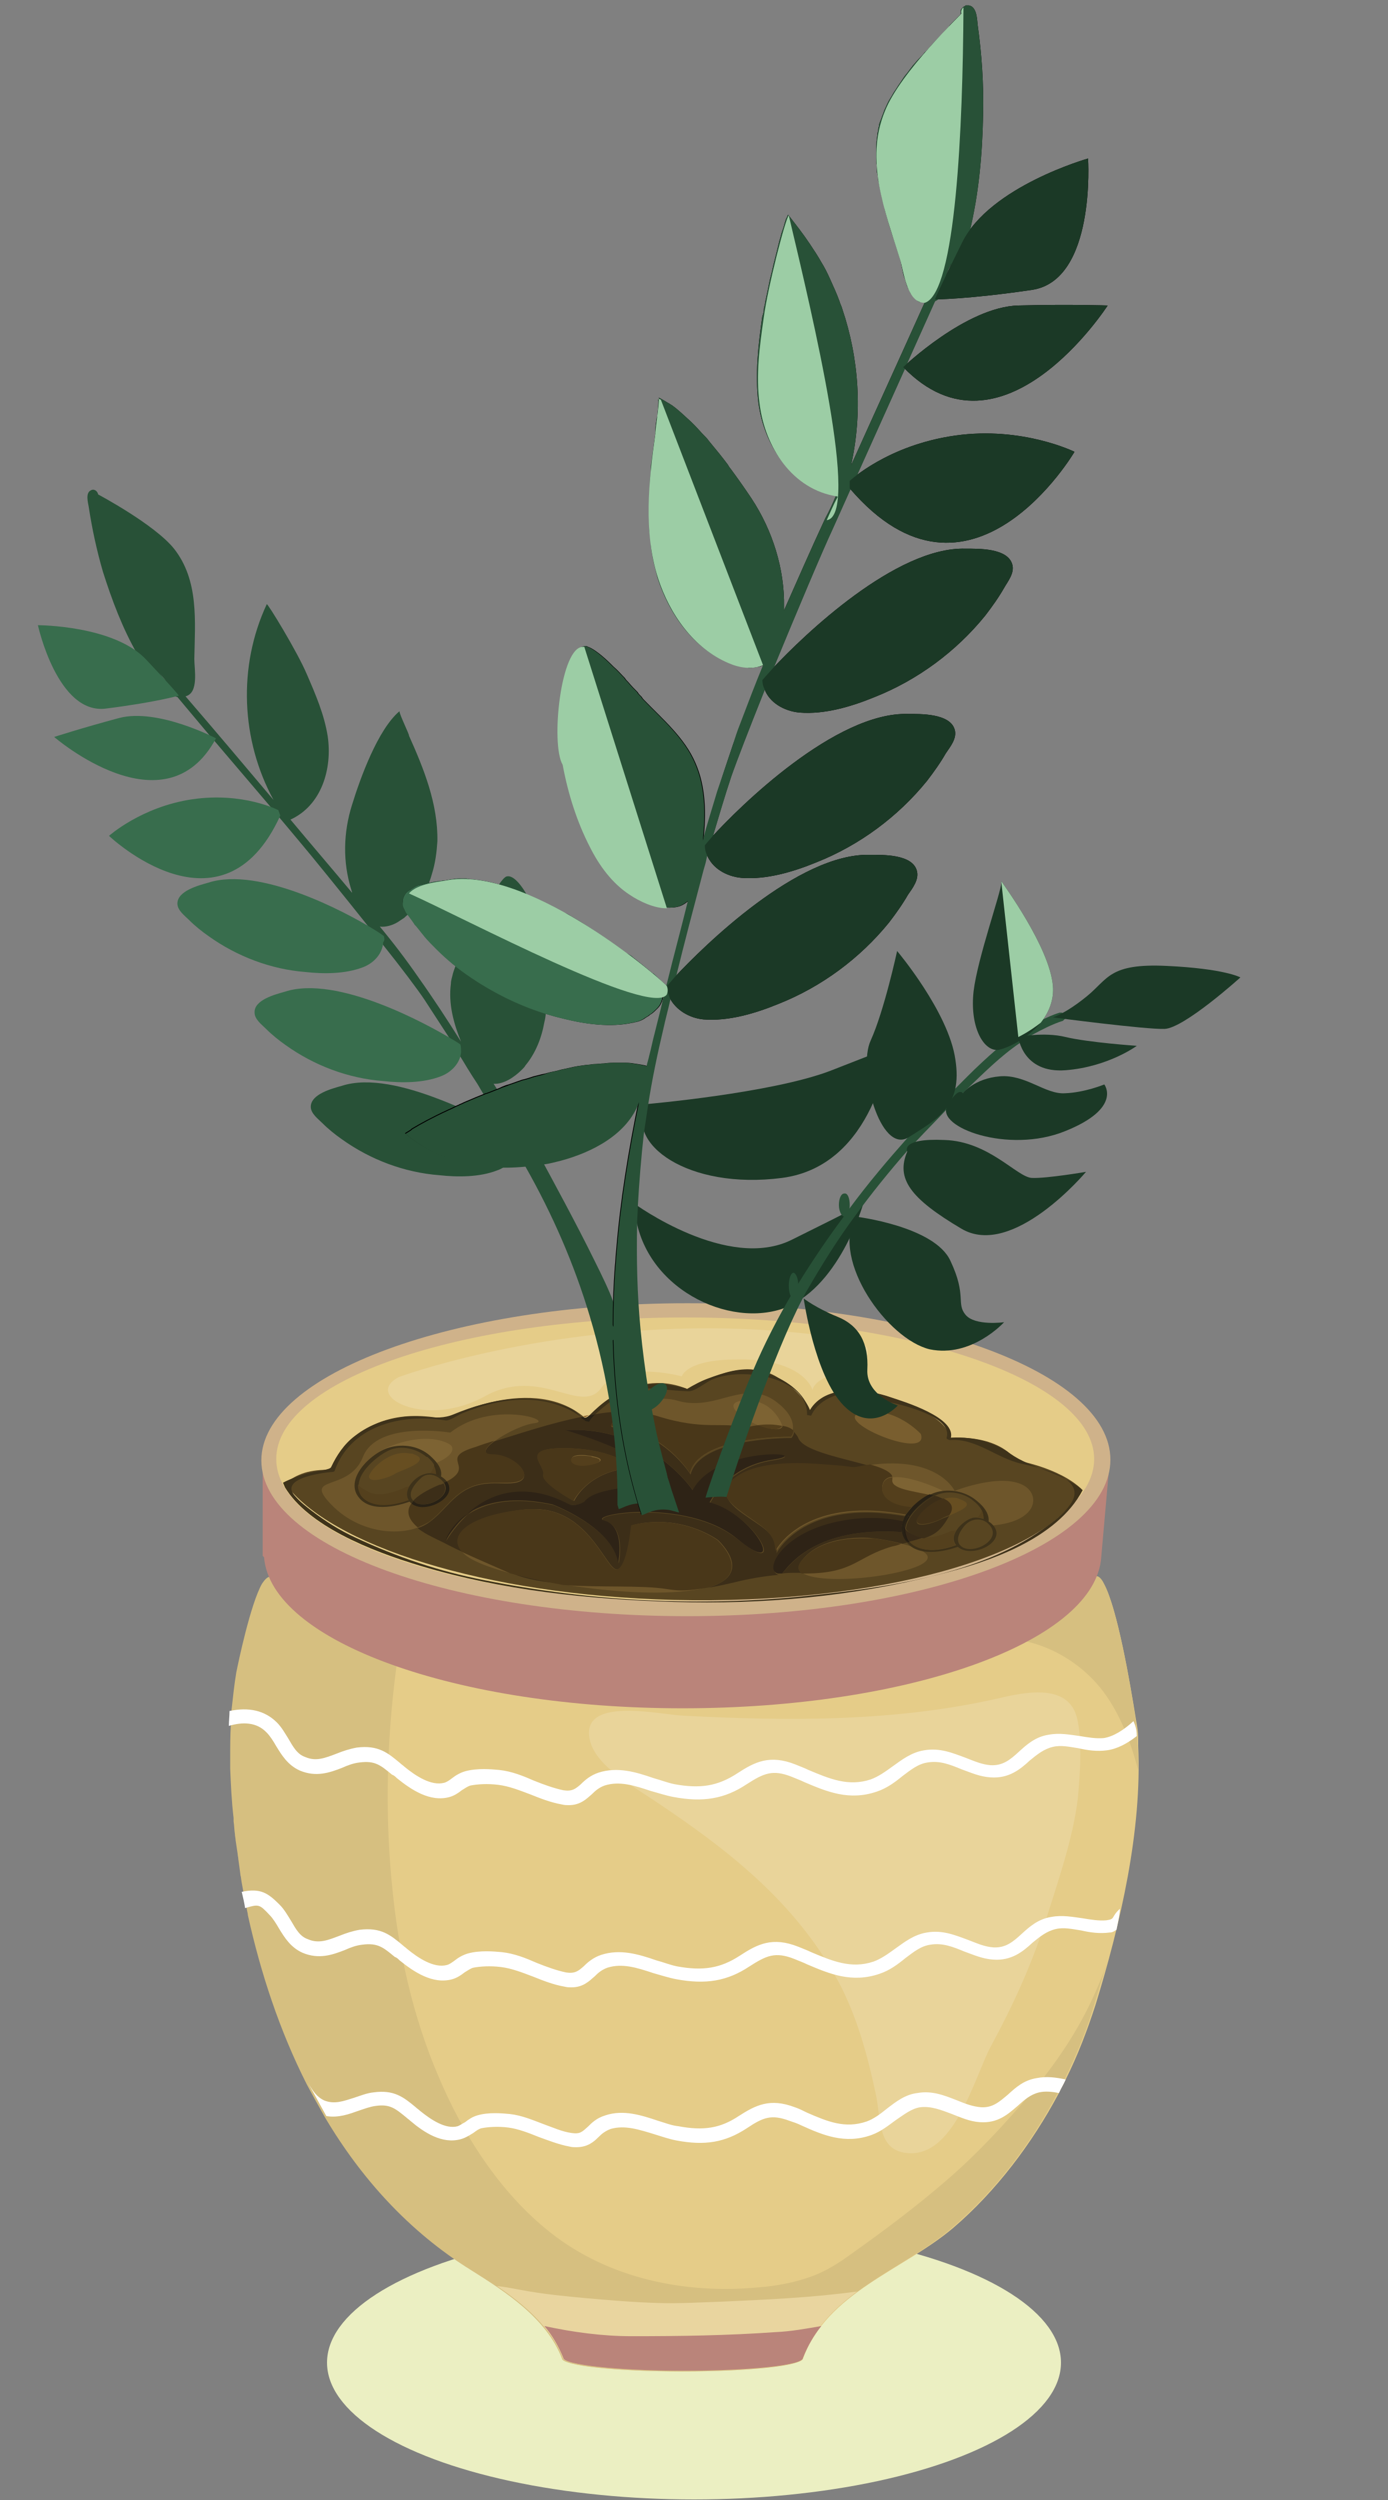 <?xml version="1.0" encoding="utf-8"?>
<!-- Generator: Adobe Illustrator 25.0.0, SVG Export Plug-In . SVG Version: 6.00 Build 0)  -->
<svg version="1.1" id="Calque_1" xmlns="http://www.w3.org/2000/svg" xmlns:xlink="http://www.w3.org/1999/xlink" x="0px" y="0px"
	 viewBox="0 0 205 369.1" style="enable-background:new 0 0 205 369.1;" xml:space="preserve">
<rect x="0" y="0" width="205" height="369.1" fill="#808080" stroke="none"/>
<style type="text/css">
	.st0{fill:#EBEFC2;}
	.st1{fill:#E5CC88;}
	.st2{fill:#D6BF80;}
	.st3{fill:#E9D59F;}
	.st4{fill:#BA847A;}
	.st5{fill:#FFFFFF;}
	.st6{opacity:0.15;fill:#FFFFFF;enable-background:new    ;}
	.st7{fill:#CFB28A;}
	.st8{fill:#584521;}
	.st9{fill:#3E321A;}
	.st10{fill:#6E562B;}
	.st11{fill:#795E2F;}
	.st12{fill:#7D6333;}
	.st13{fill:#46361A;}
	.st14{fill:#54401D;}
	.st15{fill:#3D3018;}
	.st16{fill:#674E21;}
	.st17{fill:#3C2E18;}
	.st18{fill:#855825;}
	.st19{fill:#282115;}
	.st20{fill:#493719;}
	.st21{fill:#543F1C;}
	.st22{fill:#2E2316;}
	.st23{fill:#382A18;}
	.st24{fill:#261E14;}
	.st25{fill:#433218;}
	.st26{fill:#285137;}
	.st27{fill:#386D4D;}
	.st28{fill:#1B3926;}
	.st29{fill:#9CCDA5;}
</style>
<ellipse class="st0" cx="102.5" cy="348.8" rx="54.2" ry="20.2"/>
<g>
	<g>
		<path class="st1" d="M161.8,296c-1.2,3.7-2.6,7.4-4.4,11c-0.3,0.7-0.7,1.3-1,2c-4,7.5-9.3,14.5-15.6,19.9
			c-7.3,6.2-18.6,9.5-22.2,19.3c0,1-7.9,1.9-17.7,1.9s-17.7-0.8-17.7-1.9c-2.3-6-8.3-9.9-13.5-13.1c-9-5.6-16-13.5-21.5-22.5
			c-1-1.6-1.9-3.3-2.7-4.9l0,0c-7.3-14.4-10.9-31.1-11.4-46.4c0-0.6,0-1.1,0-1.7c0-1.6,0-3.2,0.1-4.8c0-0.7,0.1-1.5,0.1-2.2
			c0.1-1.9,0.4-3.7,0.7-5.5c0.2-1.4,2-10.1,3.8-13.1c0.4-0.6,0.7-1,1.1-1c0,0,0.3,0,0.8,0h120.6c0.5,0,0.8,0,0.8,0
			c0.3,0,0.7,0.4,1,1l0,0c1.9,3.4,3.8,14.4,4.7,20c0.2,1.1,0.3,1.9,0.3,2.5c0,0.2,0,0.4,0,0.5c0,0.2,0,0.4,0,0.7
			C168.7,270.2,165.5,284,161.8,296z"/>
		<path class="st2" d="M161.7,294.3c-2.4,5.4-5.7,10.3-9.5,14.8s-7.9,8.9-12.3,12.7c-4.5,3.9-9.3,7.5-14.1,10.9
			c-1.9,1.4-3.8,2.6-6,3.4c-2.5,0.9-5.2,1.4-7.9,1.6c-10.7,1-22-1.3-30.6-8.1c-7.5-5.9-13-14.6-16.6-23.2
			c-3.8-8.9-5.9-18.5-6.8-28.1c-1.5-15.1-0.3-30.6,3-45.5H40.6c-0.5,0-0.8,0-0.8,0c-0.3,0-0.7,0.4-1.1,1c-1.7,3-3.5,11.6-3.8,13.1
			c-0.3,1.8-0.5,3.7-0.7,5.5c-0.1,0.7-0.1,1.5-0.1,2.2c-0.1,1.6-0.1,3.2-0.1,4.8c0,0.6,0,1.1,0,1.7c0.1,2.4,0.2,4.8,0.5,7.3l0,0
			c0,0.2,0,0.3,0,0.5c0.1,0.6,0.1,1.3,0.2,1.9c0,0.3,0.1,0.6,0.1,0.9c0.1,0.7,0.2,1.3,0.3,2c0,0.3,0.1,0.5,0.1,0.8
			c0.1,0.7,0.2,1.4,0.3,2.2c0,0.2,0.1,0.4,0.1,0.6c0.1,0.8,0.3,1.6,0.4,2.4c0,0.1,0,0.2,0.1,0.3c0.2,0.9,0.3,1.7,0.5,2.6
			c0,0,0,0,0,0.1c1.9,8.6,4.7,17.1,8.7,25l0,0c0.9,1.7,1.8,3.3,2.7,4.9c5.4,9.1,12.5,16.9,21.5,22.5c5.1,3.2,11.2,7.1,13.5,13.1
			c0,1,7.9,1.9,17.7,1.9s17.7-0.8,17.7-1.9c3.7-9.7,15-13.1,22.2-19.3c6.3-5.4,11.6-12.3,15.6-19.9c0.3-0.7,0.7-1.3,1-2
			c1.8-3.6,3.3-7.3,4.4-11c0.6-2,1.2-4,1.8-6l0,0l0,0c0-0.1,0.1-0.3,0.1-0.4C163.1,291.1,162.4,292.7,161.7,294.3z"/>
		<path class="st2" d="M111.5,237.3c3.7,1.7,7.7,2.7,11.8,3.2c4.8,0.6,9.7,0.7,14.5,0.8c4.6,0.1,9.6,0,14.1,1.1
			c4.4,1.1,8.4,3.8,11.1,7.4c2.5,3.4,4,7.4,5.1,11.5c0-1.3,0-2.6-0.1-3.9c0-0.2,0-0.4,0-0.7c0-0.1,0-0.3,0-0.5
			c-0.1-0.6-0.2-1.4-0.3-2.5c-0.8-5.6-2.8-16.6-4.7-20l0,0c-0.3-0.6-0.7-1-1-1c0,0-0.3,0-0.8,0H105
			C106.9,234.6,109.1,236.2,111.5,237.3z"/>
		<path class="st3" d="M106.6,339.8c-3.1,0.1-6.2,0.3-9.4,0.2c-3.5-0.1-7-0.4-10.5-0.7c-3.2-0.3-6.4-0.6-9.6-1.2
			c-1.2-0.2-2.5-0.5-3.7-0.6c4,2.7,8,6.1,9.7,10.6c0,1,7.9,1.9,17.7,1.9s17.7-0.8,17.7-1.9c1.6-4.2,4.6-7.2,8.1-9.8
			C120,339.2,113.3,339.5,106.6,339.8z"/>
		<path class="st4" d="M114.5,344.3c-7,0.5-14.1,0.6-21.2,0.6c-4.4,0-8.7-0.6-12.9-1.5c1.2,1.4,2.1,3,2.8,4.7c0,1,7.9,1.9,17.7,1.9
			s17.7-0.8,17.7-1.9c0.7-1.8,1.6-3.3,2.7-4.7C119,343.8,116.8,344.2,114.5,344.3z"/>
		<g>
			<path class="st5" d="M157.4,307c-0.3,0.7-0.7,1.3-1,2c-1-0.2-2-0.3-2.9-0.1c-1.3,0.3-2.2,1.1-3.2,2c-1.4,1.2-2.9,2.6-5.6,2.4
				c-1.5-0.1-2.8-0.7-4.1-1.2c-1.6-0.6-3.1-1.2-4.7-1c-1.3,0.2-2.4,1.1-3.6,1.9c-1.1,0.8-2.2,1.7-3.6,2.2c-3.9,1.4-7.2,0-10.3-1.4
				c-0.6-0.3-1.2-0.5-1.8-0.7c-2.7-1-3.9-0.5-6.3,1.1c-3.2,2.1-6.2,2.6-10.4,1.8c-1.1-0.2-2.2-0.6-3.2-0.9c-2.3-0.7-4.4-1.4-6.5-0.8
				c-0.8,0.3-1.3,0.7-1.8,1.2c-0.7,0.7-1.6,1.5-3.3,1.5c-0.3,0-0.6,0-1-0.1c-1.6-0.3-3.1-0.9-4.5-1.4c-1.5-0.6-3-1.2-4.5-1.4
				c-1.5-0.2-3-0.1-4,0.1c-0.4,0.1-0.8,0.4-1.2,0.7c-0.5,0.3-1.1,0.7-1.8,0.9c-2.8,0.8-5.5-1-7.5-2.7c-0.2-0.2-0.4-0.3-0.6-0.5
				c-1.6-1.3-2.4-2-4.5-1.7c-0.8,0.1-1.6,0.4-2.5,0.7c-1.4,0.5-3,1.1-4.8,0.8l-2.7-4.9c0.7,1.2,1.3,2.1,2.4,2.6
				c1.5,0.6,2.8,0.1,4.4-0.4c0.9-0.3,1.9-0.7,2.9-0.8c3-0.4,4.4,0.7,6.2,2.2c0.2,0.2,0.4,0.3,0.6,0.5c1.6,1.3,3.8,2.8,5.6,2.3
				c0.3-0.1,0.7-0.4,1.1-0.6c0.5-0.4,1.1-0.8,1.8-1c1.7-0.5,3.7-0.3,4.8-0.2c1.8,0.2,3.4,0.9,5,1.5c1.4,0.5,2.7,1.1,4.1,1.3
				c1.3,0.2,1.6-0.2,2.4-0.9c0.6-0.6,1.3-1.3,2.6-1.7c2.7-0.9,5.4,0,7.8,0.8c1,0.3,2,0.7,3,0.8c3.7,0.7,6.2,0.3,8.9-1.5
				c2.5-1.6,4.6-2.7,8.3-1.3c0.6,0.2,1.2,0.5,1.8,0.8c3,1.3,5.6,2.4,8.8,1.3c1.1-0.4,2-1.1,3-1.9c1.3-1,2.7-2.1,4.5-2.3
				c2.2-0.4,4.1,0.4,5.9,1.1c1.2,0.5,2.3,0.9,3.5,1c1.7,0.1,2.7-0.8,4-1.9c1.1-1,2.3-2.1,4.2-2.4C154.6,306.5,156,306.7,157.4,307z"
				/>
		</g>
		<g>
			<path class="st5" d="M167.9,256.3c-1.4,1.1-2.9,1.9-4.4,2.1s-2.9,0-4.2-0.3c-1.3-0.2-2.6-0.5-3.8-0.2c-1.3,0.3-2.3,1.1-3.4,2
				c-1.4,1.3-3.1,2.7-5.8,2.5c-1.6-0.1-2.9-0.7-4.3-1.2c-1.7-0.7-3.2-1.3-5-1c-1.4,0.2-2.5,1.1-3.7,2c-1.1,0.9-2.3,1.8-3.8,2.3
				c-4.1,1.4-7.4,0-10.7-1.4c-0.6-0.3-1.2-0.5-1.9-0.8c-2.8-1.1-4.1-0.5-6.6,1.1c-3.3,2.2-6.5,2.7-10.8,1.9
				c-1.1-0.2-2.3-0.6-3.4-0.9c-2.4-0.8-4.6-1.5-6.8-0.8c-0.8,0.3-1.3,0.7-1.9,1.3c-0.8,0.7-1.7,1.6-3.4,1.6c-0.3,0-0.6,0-1-0.1
				c-1.7-0.3-3.2-0.9-4.7-1.5c-1.6-0.6-3.1-1.2-4.7-1.4c-1.6-0.2-3.1-0.1-4.1,0.1c-0.4,0.1-0.8,0.4-1.3,0.7c-0.5,0.4-1.1,0.8-1.8,1
				c-2.9,0.8-5.7-1.1-7.8-2.8c-0.2-0.2-0.4-0.4-0.7-0.5c-1.7-1.4-2.5-2.1-4.8-1.8c-0.9,0.1-1.7,0.4-2.6,0.8
				c-1.8,0.7-3.8,1.4-6.2,0.4c-1.8-0.8-2.7-2.3-3.5-3.6c-0.4-0.7-0.9-1.5-1.4-2c-1.5-1.6-3.6-1.6-5.6-1c0-0.7,0.1-1.5,0.1-2.2
				c2.8-0.6,5.2-0.1,7,1.7c0.7,0.7,1.2,1.6,1.7,2.4c0.7,1.2,1.3,2.3,2.5,2.7c1.6,0.7,3,0.1,4.6-0.5c1-0.4,1.9-0.7,3-0.9
				c3.2-0.4,4.6,0.8,6.4,2.3c0.2,0.2,0.4,0.3,0.6,0.5c1.7,1.4,4,2.9,5.9,2.4c0.4-0.1,0.8-0.4,1.2-0.7c0.5-0.4,1.2-0.8,1.9-1
				c1.8-0.5,3.9-0.3,5-0.2c1.9,0.2,3.6,0.9,5.2,1.6c1.5,0.6,2.9,1.1,4.3,1.4c1.3,0.2,1.8-0.2,2.6-0.9c0.6-0.6,1.4-1.3,2.6-1.7
				c2.8-0.9,5.5-0.1,8.1,0.8c1.1,0.3,2.1,0.7,3.1,0.9c3.8,0.7,6.4,0.3,9.3-1.6c2.6-1.7,4.8-2.8,8.6-1.3c0.7,0.3,1.3,0.5,1.9,0.8
				c3.1,1.3,5.9,2.5,9.2,1.4c1.1-0.4,2.1-1.1,3.2-1.9c1.4-1,2.8-2.1,4.7-2.4c2.3-0.4,4.2,0.4,6.1,1.1c1.3,0.5,2.4,1,3.7,1.1
				c1.8,0.1,2.9-0.8,4.2-2c1.1-1,2.4-2.2,4.4-2.5c1.6-0.3,3.1,0,4.6,0.2c1.2,0.2,2.4,0.4,3.5,0.3c1.4-0.2,3-1.2,4.4-2.5
				C167.8,254.9,167.9,255.7,167.9,256.3z"/>
		</g>
		<g>
			<path class="st5" d="M164.9,284.9c-0.6,0.4-0.8,0.4-1,0.4c-1.5,0.2-2.9,0-4.2-0.3c-1.3-0.2-2.6-0.5-3.8-0.2
				c-1.3,0.3-2.3,1.1-3.4,2c-1.4,1.3-3.1,2.7-5.8,2.5c-1.6-0.1-2.9-0.7-4.3-1.2c-1.7-0.7-3.2-1.3-5-1c-1.4,0.2-2.5,1.1-3.7,2
				c-1.1,0.9-2.3,1.8-3.8,2.3c-4.1,1.4-7.4,0-10.7-1.4c-0.6-0.3-1.2-0.5-1.9-0.8c-2.8-1.1-4.1-0.5-6.6,1.1
				c-3.3,2.2-6.5,2.7-10.8,1.9c-1.1-0.2-2.3-0.6-3.4-0.9c-2.4-0.8-4.6-1.5-6.8-0.8c-0.8,0.3-1.3,0.7-1.9,1.3
				c-0.8,0.7-1.7,1.6-3.4,1.6c-0.3,0-0.6,0-1-0.1c-1.7-0.3-3.2-0.9-4.7-1.5c-1.6-0.6-3.1-1.2-4.7-1.4c-1.6-0.2-3.1-0.1-4.1,0.1
				c-0.4,0.1-0.8,0.4-1.3,0.7c-0.5,0.4-1.1,0.8-1.8,1c-2.9,0.8-5.7-1.1-7.8-2.8c-0.2-0.2-0.4-0.4-0.7-0.5c-1.7-1.4-2.5-2.1-4.8-1.8
				c-0.9,0.1-1.7,0.4-2.6,0.8c-1.8,0.7-3.8,1.4-6.2,0.4c-1.8-0.8-2.7-2.3-3.5-3.6c-0.4-0.7-0.9-1.5-1.4-2c-1.5-1.6-1.6-1.6-3.6-1
				c-0.1-0.7-0.3-1.6-0.5-2.4c2.8-0.6,3.9,0.2,5.6,1.9c0.7,0.7,1.2,1.6,1.7,2.4c0.7,1.2,1.3,2.3,2.5,2.7c1.6,0.7,3,0.1,4.6-0.5
				c1-0.4,1.9-0.7,3-0.9c3.2-0.4,4.6,0.8,6.4,2.3c0.2,0.2,0.4,0.3,0.6,0.5c1.7,1.4,4,2.9,5.9,2.4c0.4-0.1,0.8-0.4,1.2-0.7
				c0.5-0.4,1.2-0.8,1.9-1c1.8-0.5,3.9-0.3,5-0.2c1.9,0.2,3.6,0.9,5.2,1.6c1.5,0.6,2.9,1.1,4.3,1.4c1.3,0.2,1.8-0.2,2.6-0.9
				c0.6-0.6,1.4-1.3,2.6-1.7c2.8-0.9,5.5-0.1,8.1,0.8c1.1,0.3,2.1,0.7,3.1,0.9c3.8,0.7,6.4,0.3,9.3-1.6c2.6-1.7,4.8-2.8,8.6-1.3
				c0.7,0.3,1.3,0.5,1.9,0.8c3.1,1.3,5.9,2.5,9.2,1.4c1.1-0.4,2.1-1.1,3.2-1.9c1.4-1,2.8-2.1,4.7-2.4c2.3-0.4,4.2,0.4,6.1,1.1
				c1.3,0.5,2.4,1,3.7,1.1c1.8,0.1,2.9-0.8,4.2-2c1.1-1,2.4-2.2,4.4-2.5c1.6-0.3,3.1,0,4.6,0.2c1.2,0.2,2.4,0.4,3.5,0.3
				c1.4-0.2,0.6-0.4,2-1.7C165.4,282.7,165,284.3,164.9,284.9z"/>
		</g>
		<path class="st6" d="M147.6,250.7c3.8-0.9,9.5-2,11.2,2.1c1.2,3.1,0.7,9.3,0.4,12.6c-0.7,6.1-3.1,12.8-4.9,18.6
			c-2,6.2-4.8,12.3-7.9,18c-2.5,4.6-5.5,17.1-12.9,15.8c-3.8-0.7-3.4-4.8-4.1-8.4c-1.2-5.7-2.8-11.7-5.6-16.9
			c-6.4-11.8-16.4-19.5-27.2-26.7c-3.1-2.1-8.7-5.1-9.5-9c-1.4-6.5,10.6-3.6,14-3.5C116.6,254.1,132.3,254.2,147.6,250.7z"/>
	</g>
	<path class="st4" d="M38.8,215.8l11.3,0.4c11.2-5.9,29.7-9.8,50.7-9.8c23.4,0,43.8,4.8,54.3,11.9c4.4-1.3,8.8-2.6,8.8-2.6
		l-1.3,14.7l0,0c-1.6,12.2-28.6,21.8-61.8,21.8c-33.5,0-60.8-9.9-61.8-22.3l-0.2-0.2v-13.5l0,0L38.8,215.8L38.8,215.8z"/>
	<path class="st7" d="M38.6,215.6c0,12.8,28.4,23,62.9,23s62.5-10.3,62.5-23.1s-28-23.1-62.5-23.1S38.6,202.9,38.6,215.6L38.6,215.6
		z"/>
	<path class="st1" d="M40.8,215.4c0,11.5,27.1,20.9,60.4,20.9c33.4,0,60.4-9.4,60.4-20.9s-27-20.9-60.4-20.9
		C67.9,194.5,40.8,203.8,40.8,215.4L40.8,215.4z"/>
	<g>
		<path class="st8" d="M140.1,212.3c0,0,1.1-2.7-8.6-6c-9.7-3.3-12,2.5-12,2.5s0.3-2.5-4.9-5.6c-5.2-3.1-13,1.9-13,1.9
			c-8.5-3.6-14.9,4.5-14.9,4.5c-7.8-7.2-21-0.1-21-0.1C52.3,206.8,49,217,49,217c-3.3-0.1-5.1,0.6-6.9,2
			c6.6,9.1,29.4,16.5,57.4,17.2c30.3,0.7,55.6-6.5,60.2-16.4c-3.4-3.2-9.6-4.2-9.6-4.2C147,211.5,140.1,212.3,140.1,212.3
			L140.1,212.3z"/>
		<path class="st9" d="M140.4,212.4c1-3.1-7-5.5-8.8-6.1c-3.7-1.3-9.7-2-12,1.9c-0.3,0.6-0.2,0.5-0.1,0.5s0.3-0.1,0.3,0.2
			c-0.1-0.9-0.6-1.6-1.1-2.4c-1.5-2.2-4.3-3.6-6.9-4.2c-2.4-0.5-5,0.4-7.2,1.2c-1.1,0.4-2.2,1-3.2,1.6c0.4-0.2-3.8-0.8-3.3-0.8
			c-3-0.1-5.5,0.6-8,2.1c-1.1,0.7-2.1,1.6-3,2.5c-1.2,1.2-1.3-0.3-2.9-1c-5.7-2.5-11.6-1.4-17.2,0.9c-1.4,0.6-2.7,0.5-4.1,0.4
			c-0.8-0.1-1.7-0.1-2.6-0.1c-3,0.3-5.6,1.1-7.9,2.9c-1.6,1.2-2.7,2.9-3.5,4.6c-0.2,0.4-1.8,0.5-3.5,0.9c-1.4,0.4-2.9,1-3.6,1.4
			l0.3,0.7c3.4,5.6,12.4,9.3,20.1,11.6c12,3.6,24.7,4.9,37.3,5.3c13.1,0.4,26.4-0.8,39-4c7.6-1.9,17.6-5.3,21.4-12.5l-0.1-0.1
			c-3.2-2.6-7.5-3.1-10.6-5.3c-2.7-1.9-5.9-2.6-9.3-2.3c-0.3,0,0.2,0.3,0.4,0.3c3.9-0.3,6.9,2.7,10.6,3.5c3.2,0.7,10,2.2,7.1,6.1
			c-1,1.4-2.5,2.5-3.9,3.5c-9.5,6.8-23.3,8.7-34.8,9.9c-15.8,1.7-32.2,0.8-47.7-2.3c-6.7-1.3-12.9-3.4-19.1-6.3
			c-2.4-1.1-4.4-2.4-6.4-3.9c-0.9-0.7-1.7-1.3-2.4-2.1c-3-3,5.2-3.7,5.5-3.7l0.2-0.1c2.3-6.6,9.7-8.6,16.4-7.5
			c0.6,0.1,2-0.9,2.6-1.1c5.9-2.4,12.8-3.2,18.1,1.1l0.5,0.1c0.8-1,1.8-1.8,2.8-2.6c4.1-3.3,6.3-2,11.9-1.8c1,0,2.5-1.3,3.4-1.7
			c4.5-2,14.2-0.4,14.1,5.2l0.6,0.1c0.9-2,3-3,5.2-3.4c-1.6,0.3,16.3,1.8,14.8,6.7L140.4,212.4L140.4,212.4z"/>
		<path class="st10" d="M66.5,211.5c0,0-10.8-1.8-12.9,3.6c-2.1,5.3-9.1,2.5-4.6,7.1s11.4,4.8,14.6,2.3c3.1-2.5,4.2-6,10.5-5.5
			c6.2,0.5,2.4-4.1-1.3-4.2c-3.7-0.1,3.2-4.4,6.2-4.7C81.9,209.7,72.6,206.7,66.5,211.5L66.5,211.5z"/>
		<path class="st10" d="M93.5,216.8c0,0-2.4-2.8-9.7-2.9c-7.3-0.2-3.1,2.6-3.5,3.9c-0.3,1.3,4.5,3.9,4.5,3.9S86.8,217.1,93.5,216.8
			L93.5,216.8z"/>
		<path class="st10" d="M90.3,210.5c-0.7,0,4.5-5.3,9.8-3.7c2.4,0.7,4.7,0.2,6.8-0.4c2.6-0.7,5-1.3,7.4,0.3c4.3,3,2.4,5.4,2.4,5.4
			s-13.5-0.1-14.8,5.4C101.9,217.5,97.8,211,90.3,210.5L90.3,210.5z"/>
		<path class="st10" d="M126.1,216.7c-0.1,0-1.2-0.2-2.8-0.3c-4.4-0.5-12.8-1-15.7,2.9c0,0-1.7,1.1,1.5,3.6s5.5,3.2,5.5,6.2
			c0,0,4.3-8.8,21.2-5c16.9,3.9,18.8-2.9,15.4-4.8c-3.4-1.9-10.2,0.8-10.2,0.8S138.2,214.1,126.1,216.7L126.1,216.7z"/>
		<path class="st11" d="M136,211.7c0,0-3.7-4.1-8.7-3.2C122.2,209.5,137.4,215.9,136,211.7z"/>
		<path class="st10" d="M106,227.3c0,0-5.5-4.1-12.7-2.1c0,0-0.6,6.6-2.3,6.5c-1.7-0.1-4.3-9.7-13.1-8.9c-8.7,0.8-12.6,4.1-9,6.9
			c3.6,2.8,20.8,6.1,31.3,5.3C110.6,234.2,108.6,229.9,106,227.3L106,227.3z"/>
		<path class="st10" d="M128.9,227.1c0,0-7.2-0.8-10.5,3.2s11.8,3.2,17.2,0.9C140.9,228.8,129.7,227.2,128.9,227.1L128.9,227.1z"/>
		<path class="st12" d="M66.7,213.5c-0.2-0.4-3.1-2.1-8.5-0.2c-5.4,1.9-2.4,4.5,1.7,3.9C64,216.6,67.5,214.9,66.7,213.5L66.7,213.5z
			"/>
		<path class="st12" d="M87.5,215c0,0-3.7-0.7-3,0.7C85.1,217.2,91.2,215.7,87.5,215L87.5,215z"/>
		<path class="st12" d="M115.5,210.4c0,0-1.4-4.2-6-3.6C104.9,207.5,115.3,212.9,115.5,210.4L115.5,210.4z"/>
		<path class="st12" d="M139.1,220c0,0-8.8-4.2-8.8-0.2S142.4,222.9,139.1,220L139.1,220z"/>
		<path class="st13" d="M115.5,232.3c-0.2,0-0.4,0-0.6,0c0.1,0,0.2,0,0.3,0C115.3,232.3,115.3,232.3,115.5,232.3
			C115.4,232.4,115.5,232.3,115.5,232.3L115.5,232.3z"/>
		<path class="st8" d="M63.2,215c0,0-3.9-3.4-8.2,0.4c-4.3,3.9-2.1,7.3,2.4,6.9C61.9,221.9,67.7,218.4,63.2,215L63.2,215z"/>
		<path class="st9" d="M63.5,214.9c-1.6-1.4-3.9-1.8-6-1.2c-2.8,0.8-6.8,4.8-4.4,7.5c1.9,2.2,6.1,1.1,8.4,0.1
			c1.4-0.6,2.9-1.6,3.5-2.9C65.6,217,64.5,215.8,63.5,214.9L63,215c2.4,1.9,1.6,4.1-0.8,5.6c-2.3,1.5-7,2.7-8.8,0.1
			c-1.7-2.5,2.1-5.7,4.1-6.6c1.8-0.8,4.1-0.2,5.5,1L63.5,214.9L63.5,214.9z"/>
		<path class="st14" d="M64.1,216.4c-0.1,0.3-0.2,0.7-0.6,1.1c0.3,0,0.6,0.1,0.9,0.2C64.4,217.2,64.3,216.8,64.1,216.4L64.1,216.4z"
			/>
		<path class="st15" d="M64.2,215.9c0,0,0,0.2-0.1,0.5c0.2,0.4,0.3,0.8,0.3,1.3c0.1,0,0.3,0.1,0.4,0.2
			C64.9,217.2,64.7,216.6,64.2,215.9L64.2,215.9z"/>
		<path class="st14" d="M52.9,219.1c-0.1,0.6,0.1,1.1,0.4,1.7c0.8,1.1,2.1,1.5,3.5,1.5c1.2,0,2.4-0.3,3.6-0.7
			c-0.5-0.7-0.3-1.5,0.1-2.2c-0.2,0.1-0.5,0.1-0.7,0.2c0,0-2,1-3.8,1c-0.5,0-0.9-0.1-1.3-0.2C53.6,219.8,53,219.5,52.9,219.1
			L52.9,219.1z"/>
		<path class="st15" d="M53.4,217.2c-1.8,2.9-0.1,5.1,3.3,5.1c0.2,0,0.5,0,0.7,0c1-0.1,2-0.3,3-0.7c0,0,0-0.1-0.1-0.1
			c-1.1,0.4-2.4,0.7-3.6,0.7c-1.4,0-2.7-0.4-3.5-1.5c-0.4-0.5-0.5-1.1-0.4-1.7c-0.1-0.4,0.1-0.9,0.6-1.7V217.2L53.4,217.2z"/>
		<path class="st16" d="M59.7,214.5c-2.6,0-4.6,2.4-4.6,2.4c-0.4,0.5-0.6,0.9-0.6,1.1c0,0.3,0.3,0.5,0.8,0.5c0.9,0,2.4-0.5,3-0.9
			c0.8-0.5,3.7-1.3,3.7-2.2c0-0.3-0.3-0.5-1.1-0.8C60.5,214.6,60.1,214.5,59.7,214.5L59.7,214.5z"/>
		<path class="st8" d="M65.3,218.3c0,0-2-1.8-4,0.3c-1.9,2.1-0.8,3.9,1.4,3.7C64.9,222,67.6,220.1,65.3,218.3L65.3,218.3z"/>
		<path class="st9" d="M65.6,218.3c-0.7-0.6-1.9-1-2.8-0.7c-1.7,0.4-3.6,2.7-2.2,4.2C62.5,223.9,68.5,220.8,65.6,218.3l-0.5,0.1
			c2.7,2.4-2.8,5.1-4.2,3c-0.8-1.1,0.6-2.6,1.4-3.3c0.9-0.7,2-0.4,2.8,0.3L65.6,218.3L65.6,218.3z"/>
		<path class="st8" d="M144.1,221.6c0,0-3.9-3.4-8.2,0.4c-4.3,3.9-2.1,7.3,2.4,6.9C142.7,228.5,148.6,225,144.1,221.6L144.1,221.6z"
			/>
		<path class="st9" d="M144.3,221.6c-1.5-1.3-3.6-1.8-5.6-1.4c-3,0.6-7.2,4.8-4.7,7.6c1.9,2.2,6.1,1.2,8.4,0.2
			c1.4-0.6,2.9-1.5,3.5-2.9C146.4,223.7,145.3,222.4,144.3,221.6c-0.1-0.1-0.7-0.2-0.5,0c5.8,4.6-7.4,10.1-9.8,5.5
			c-1.3-2.4,2-5.2,3.9-6.2s4.4-0.6,5.9,0.7C143.9,221.7,144.5,221.8,144.3,221.6L144.3,221.6z"/>
		<path class="st14" d="M141.2,225.9c-0.2,0.1-0.4,0.1-0.7,0.1c0,0-2,1-3.8,1c-0.1,0-0.3,0-0.4,0c-0.6,0.2-1.2,0.4-2,0.6
			c0.7,0.9,1.9,1.2,3.3,1.2c1.1,0,2.4-0.3,3.5-0.7C140.6,227.5,140.8,226.6,141.2,225.9L141.2,225.9z M145,222.9
			c-0.1,0.3-0.2,0.7-0.6,1.1c0.3,0,0.6,0.1,0.9,0.2C145.3,223.8,145.2,223.4,145,222.9L145,222.9z"/>
		<path class="st15" d="M134.3,227.6c-0.1,0-0.1,0-0.2,0.1c0.7,0.8,1.9,1.3,3.4,1.3c0.2,0,0.5,0,0.7,0c1-0.1,2-0.3,3-0.7l0,0
			c0,0,0,0-0.1-0.1c-1.2,0.4-2.4,0.7-3.5,0.7C136.3,228.8,135.1,228.5,134.3,227.6L134.3,227.6z M145.1,222.5c0,0,0,0.2-0.1,0.4
			c0.2,0.4,0.3,0.9,0.3,1.3c0.1,0.1,0.3,0.1,0.4,0.2C145.7,223.8,145.6,223.2,145.1,222.5L145.1,222.5z"/>
		<path class="st16" d="M140.5,221.1c-0.4,0-0.8,0.1-1.2,0.2c1.1,0.5,1.6,1.1,1,2.2c-0.1,0.1-0.1,0.2-0.2,0.3
			c1.1-0.5,2.7-1.1,2.7-1.7c0-0.3-0.3-0.5-1.1-0.8C141.3,221.1,140.9,221.1,140.5,221.1L140.5,221.1z"/>
		<path class="st8" d="M146.1,224.9c0,0-2-1.8-3.9,0.3s-0.8,3.9,1.4,3.7C145.7,228.6,148.4,226.7,146.1,224.9L146.1,224.9z"/>
		<path class="st9" d="M146.4,224.9c-0.7-0.6-1.9-1-2.8-0.8c-1.4,0.4-3.7,2.6-2.3,4.1C143.3,230.4,149.3,227.5,146.4,224.9h-0.5
			c2.7,2.4-2.8,5.1-4.2,3.1c-0.6-0.9,0.2-2.1,0.8-2.8c0.9-1,2.4-1.2,3.4-0.3H146.4L146.4,224.9z"/>
		<path class="st17" d="M84.8,221.6c0,0-4.8-2.6-4.5-3.9c0.3-1.3-3.6-3.9,2.9-3.9c0.2,0,0.4,0,0.6,0c7.3,0.2,9.7,2.9,9.7,2.9
			C86.8,217.1,84.8,221.6,84.8,221.6L84.8,221.6z M84.8,222.2c0.8,0,1.6-0.5,1.6-0.5c2.1-2.7,10.2-1.5,9.6-4.3s-12.5-6.3-12.5-6.3
			c0.5,0,0.9,0,1.4,0c11.6,0,17.5,9,17.5,9c2.3-4.2,9-5.3,12-5.3c1.8,0,2.3,0.4-0.2,0.8c-6.8,1-9.3,6.3-9.3,6.3
			c5.3,1.4,9.3,7.4,7.5,7.4c-0.5,0-1.6-0.6-3.4-2c-3.8-3.1-9.5-4-13.9-4c-4.3,0-7.2,0.8-5.7,1.3c3.1,0.9,2,6.2,2,6.2
			c-0.9-5.3-9.7-8.6-9.7-8.6c-1.9-0.4-3.6-0.6-5.1-0.6c-3.5,0-5.8,0.9-7.5,2c-1.1,1-2.2,2.3-3.2,3.9c0,0,0.7-2.2,3.2-3.9
			c2.8-2.5,5.7-3.3,8.1-3.3c3.7,0,6.5,1.7,7,1.9C84.4,222.2,84.6,222.2,84.8,222.2L84.8,222.2z M92.3,208.4c-1.4,0-2.9,0.1-4.4,0.4
			c-0.3,0.3-0.6,0.6-0.9,1l-0.5-0.1c-0.2-0.2-0.5-0.4-0.7-0.5c-4.5,0.9-9.2,2.5-12.8,3.6c-1.4,1-1.9,2-0.2,2c3.5,0,7.2,4.2,2.2,4.2
			c-0.3,0-0.6,0-0.9,0c-0.4,0-0.8,0-1.1,0c-5.3,0-6.4,3.3-9.4,5.6c-0.5,0.4-1.2,0.8-1.9,1c0.6,0.5,1.3,0.9,2.3,1.4
			c1.9,0.9,3.1,1.6,4.3,2.1c-2.3-2.6,1.6-5.5,9.7-6.3c0.3,0,0.7,0,1,0c7.9,0,10.5,8.8,12.1,8.9l0,0c1.6,0,2.2-6.5,2.2-6.5
			c1.4-0.4,2.7-0.5,4-0.5c5.2,0,8.8,2.7,8.8,2.7c2.1,2.1,3.9,5.4-1.5,7c1.3-0.2,2.6-0.5,3.9-0.8c2-0.5,4.2-0.9,6.5-1.1
			c-2.1-0.5,0.5-6.2,9.5-7.8c1.5-0.3,3-0.4,4.4-0.4c1.7,0,3.3,0.2,4.7,0.5c0.1-0.3,0.2-0.6,0.4-0.9c-2.3-0.4-4.3-0.6-6-0.6
			c-10.4,0-13.3,6-13.3,6c0.1-3.1-2.3-3.8-5.5-6.2c-3.2-2.5-1.5-3.6-1.5-3.6c2-2.6,6.3-3.2,10.3-3.2c2,0,4,0.2,5.5,0.3
			c1.5,0.2,2.5,0.3,2.8,0.3l0,0c0.9-0.2,1.7-0.3,2.4-0.4c-3.9-1.2-10-2.2-10.8-4.2c-0.1-0.3-0.4-0.6-0.6-0.9
			c-0.1,0.6-0.4,0.9-0.4,0.9s0,0-0.1,0c-1.1,0-13.5,0.1-14.8,5.4c0,0-4.1-6.6-11.6-7C89.9,210.5,90.8,209.4,92.3,208.4L92.3,208.4z"
			/>
		<path class="st18" d="M87,208.9c-0.3,0.1-0.6,0.1-0.9,0.2l0,0c0.1,0,0.2,0.1,0.3,0.1C86.5,209.2,86.7,209.1,87,208.9L87,208.9z"/>
		<path class="st17" d="M75.4,232.2c0.1,0,0.2,0.1,0.3,0.1c2.1,0.9,4.7,1.3,7.5,1.5C80.4,233.4,77.7,232.9,75.4,232.2L75.4,232.2z
			 M86.1,209.1L86.1,209.1L86.1,209.1L86.1,209.1L86.1,209.1z"/>
		<path class="st19" d="M87.9,208.8c-0.3,0.1-0.6,0.1-0.9,0.2c-0.2,0.2-0.4,0.3-0.6,0.3c-0.1,0-0.2,0-0.3-0.1l0,0
			c-0.1,0-0.2,0-0.3,0.1c0.2,0.2,0.5,0.3,0.7,0.5l0.5,0.1C87.3,209.4,87.6,209.1,87.9,208.8L87.9,208.8z"/>
		<path class="st20" d="M73,212.7c-1,0.3-1.9,0.6-2.7,0.9c-5.8,1.7,0.1,2.8-4.3,5.1c1.4,1.8-1.4,3.7-3.6,3.7c-0.6,0-1.2-0.1-1.6-0.5
			c-0.9,1.2-0.5,2.4,0.9,3.6c0.7-0.3,1.4-0.6,1.9-1c2.9-2.3,4.1-5.6,9.4-5.6c0.4,0,0.7,0,1.1,0c0.3,0,0.6,0,0.9,0
			c5,0,1.3-4.2-2.2-4.2C71.1,214.7,71.6,213.8,73,212.7L73,212.7z"/>
		<path class="st20" d="M86.1,216.3c-0.8,0-1.5-0.2-1.6-0.6c-0.3-0.7,0.5-0.9,1.4-0.9c0.8,0,1.7,0.2,1.7,0.2
			C90.1,215.5,87.9,216.3,86.1,216.3L86.1,216.3z M83.1,213.8c-6.5,0-2.5,2.6-2.9,3.9c-0.3,1.3,4.5,3.9,4.5,3.9s2.1-4.5,8.7-4.9
			c0,0-2.4-2.8-9.7-2.9C83.5,213.8,83.3,213.8,83.1,213.8L83.1,213.8z"/>
		<path class="st20" d="M92.4,208.4C92.3,208.4,92.3,208.4,92.4,208.4c-1.6,1-2.4,2.1-2.1,2.1c7.6,0.5,11.6,7,11.6,7
			c1.2-5.3,13.6-5.4,14.8-5.4c0.1,0,0.1,0,0.1,0s0.3-0.3,0.4-0.9c-0.4-0.4-1-0.6-1.6-0.7c-0.1,0.4-0.5,0.5-1,0.5
			c-0.7,0-1.6-0.3-2.5-0.6c-1.2,0.1-2,0.4-2,0.4c-3.4-1-6,0.5-13.2-1.8C95.4,208.6,94,208.4,92.4,208.4L92.4,208.4z"/>
		<path class="st20" d="M117.8,216c-4,0-8.3,0.6-10.3,3.2c0,0-1.7,1.1,1.5,3.6s5.5,3.2,5.5,6.2c0,0,2.9-6,13.3-6
			c1.8,0,3.8,0.2,6,0.6c0.3-0.4,0.6-0.9,1-1.2c-2.3-0.1-4.5-1-4.5-2.7c0-1.1,0.6-1.6,1.5-1.7c-0.2-0.7-1.5-1.3-3.3-1.8
			c-0.8,0.1-1.6,0.3-2.4,0.4l0,0c-0.2,0-1.3-0.2-2.8-0.3C121.8,216.2,119.8,216,117.8,216L117.8,216z"/>
		<path class="st20" d="M78.9,222.8c-0.3,0-0.7,0-1,0c-8.1,0.7-12,3.6-9.7,6.3c1.9,0.9,3.6,1.6,7.2,3.2c2.3,0.6,5,1.2,7.8,1.7
			c5.5,0.4,11.6,0,15.3,0.6c0.7,0.1,1.4,0.2,2.1,0.2c1.3,0,2.6-0.2,3.9-0.4c5.4-1.5,3.6-4.9,1.5-7c0,0-3.6-2.7-8.8-2.7
			c-1.2,0-2.6,0.1-4,0.5c0,0-0.6,6.5-2.2,6.5l0,0C89.4,231.6,86.9,222.8,78.9,222.8L78.9,222.8z"/>
		<path class="st21" d="M85.8,214.9c-0.9,0-1.7,0.2-1.4,0.9c0.2,0.4,0.9,0.6,1.6,0.6c1.8,0,4-0.9,1.4-1.3
			C87.5,215,86.6,214.9,85.8,214.9L85.8,214.9z"/>
		<path class="st21" d="M113.7,210.3c-0.6,0-1.1,0-1.7,0.1c0.9,0.4,1.8,0.6,2.5,0.6c0.5,0,0.9-0.2,1-0.5
			C114.9,210.4,114.3,210.3,113.7,210.3L113.7,210.3z"/>
		<path class="st21" d="M131.8,218.1c-0.9,0.1-1.5,0.6-1.5,1.7c0,1.7,2.2,2.6,4.5,2.7c0.7-0.8,1.6-1.4,2.5-1.8
			c-2.6-0.6-5.8-0.9-5.5-2.3C131.8,218.3,131.8,218.2,131.8,218.1L131.8,218.1z"/>
		<path class="st22" d="M69,223.5c-2.5,1.7-3.2,3.9-3.2,3.9C66.8,225.8,67.9,224.5,69,223.5L69,223.5z M84.8,211.1
			c-0.5,0-0.9,0-1.4,0c0,0,11.9,3.5,12.5,6.3s-7.5,1.6-9.6,4.3c0,0-0.8,0.5-1.6,0.5c-0.2,0-0.4,0-0.6-0.1c-0.5-0.2-3.3-1.9-7-1.9
			c-2.5,0-5.4,0.8-8.1,3.3c1.6-1.1,4-2,7.5-2c1.5,0,3.2,0.2,5.1,0.6c0,0,8.8,3.3,9.7,8.6c0,0,1.1-5.3-2-6.2
			c-1.5-0.4,1.5-1.3,5.7-1.3c4.4,0,10.2,0.9,13.9,4c1.7,1.4,2.8,2,3.4,2c1.7,0-2.2-6-7.5-7.4c0,0,2.5-5.3,9.3-6.3
			c2.6-0.4,2.1-0.8,0.2-0.8c-3,0-9.8,1.1-12,5.3C102.3,220,96.4,211.1,84.8,211.1L84.8,211.1z"/>
		<path class="st17" d="M130.5,226.1c-10.9,0-14.2,5.5-15,6.2c0.7-0.1,1.4-0.1,2.2-0.1c0.2,0,0.4,0,0.6,0c0.1,0,0.1,0,0.2,0
			c-0.6-0.4-0.7-1.1,0-1.9c2.3-2.9,6.6-3.3,8.9-3.3c1,0,1.6,0.1,1.6,0.1c0.3,0,2.3,0.3,4.3,0.8c0.3-0.1,0.5-0.1,0.8-0.2
			c-0.4-0.5-0.6-1-0.7-1.5C132.3,226.1,131.4,226.1,130.5,226.1L130.5,226.1z"/>
		<path class="st20" d="M127.3,227.1c-2.3,0-6.6,0.4-8.9,3.3c-0.7,0.8-0.6,1.4,0,1.9c0.2,0,0.3,0,0.5,0c7.3,0,7.6-2.5,12.9-4
			c0.5-0.1,0.9-0.2,1.3-0.4c-1.9-0.5-3.9-0.8-4.3-0.8C128.9,227.1,128.3,227.1,127.3,227.1L127.3,227.1z"/>
		<path class="st22" d="M128.8,224.1c-1.4,0-2.8,0.1-4.4,0.4c-9,1.6-11.6,7.4-9.5,7.8c0.2,0,0.4,0,0.6,0c0.7-0.7,4.1-6.2,15-6.2
			c0.9,0,1.8,0,2.7,0.1c-0.1-0.5,0-1.1,0.2-1.6C132.1,224.3,130.5,224.1,128.8,224.1L128.8,224.1z"/>
		<path class="st17" d="M65.5,219c-0.2,0.1-0.4,0.2-0.6,0.2c-1.9,0.8-3.2,1.6-3.9,2.4c0.4,0.4,0.9,0.5,1.4,0.5
			C64.3,222.1,66.5,220.5,65.5,219L65.5,219z"/>
		<path class="st19" d="M66,218.7c-0.1,0.1-0.3,0.1-0.4,0.2c1,1.6-1.3,3.2-3.1,3.2c-0.6,0-1.1-0.1-1.4-0.5c-0.1,0.1-0.2,0.2-0.3,0.4
			c0.4,0.3,1,0.5,1.6,0.5C64.6,222.5,67.4,220.6,66,218.7L66,218.7z"/>
		<path class="st17" d="M138,220.8c0,0-0.1,0-0.1,0.1c-1.5,0.8-3.9,2.8-4.1,4.8c0.2,0.4,0.7,0.8,1.8,1.2c0.3,0.1,0.6,0.2,0.9,0.2
			c1.7-0.6,2.5-1.2,3.7-3.3c-0.4,0.2-0.8,0.3-1,0.4c-0.6,0.3-2,0.9-3,0.9c-0.5,0-0.8-0.1-0.8-0.5c0-0.3,0.2-0.6,0.6-1.1
			c0,0,1.4-1.7,3.3-2.2C138.9,221.1,138.5,220.9,138,220.8L138,220.8z"/>
		<path class="st19" d="M137.3,220.6c-0.9,0.4-1.8,1.1-2.5,1.8c-0.4,0.4-0.7,0.8-1,1.2c-0.2,0.3-0.3,0.6-0.4,0.9
			c-0.2,0.5-0.3,1.1-0.2,1.6s0.3,1.1,0.7,1.5c0.1,0,0.1,0,0.2,0c-0.8-0.9-0.9-2.3,0.1-3.9l0.1,0.2c-0.5,0.8-0.7,1.3-0.6,1.7
			c0.2-2,2.6-4,4.1-4.8c0,0,0.1,0,0.1-0.1C137.8,220.8,137.6,220.7,137.3,220.6L137.3,220.6z"/>
		<path class="st23" d="M133.7,225.7c-0.1,0.5,0,1,0.3,1.4c0.1,0.2,0.2,0.3,0.3,0.5c0.8-0.2,1.5-0.4,2-0.6c-0.3,0-0.6-0.1-0.9-0.2
			C134.5,226.4,133.9,226.1,133.7,225.7L133.7,225.7z"/>
		<path class="st24" d="M134.2,223.8c-1,1.5-0.9,2.9-0.1,3.9c0.1,0,0.1,0,0.2-0.1c-0.1-0.1-0.2-0.3-0.3-0.5c-0.2-0.5-0.3-1-0.3-1.4
			c-0.2-0.4,0-0.9,0.6-1.7L134.2,223.8L134.2,223.8z"/>
		<path class="st25" d="M139.3,221.2c-1.9,0.6-3.3,2.2-3.3,2.2c-0.4,0.5-0.6,0.9-0.6,1.1c0,0.3,0.3,0.5,0.8,0.5c0.9,0,2.4-0.5,3-0.9
			c0.2-0.1,0.6-0.3,1-0.4c0.1-0.1,0.1-0.2,0.2-0.3C140.9,222.4,140.4,221.7,139.3,221.2L139.3,221.2z"/>
	</g>
	<path class="st6" d="M104.6,196.1c-26.3,0-45.7,7.2-45.7,7.2c-3.8,2-0.3,4.9,5,4.9c2.3,0,5-0.6,7.6-2c2.1-1.2,4.1-1.6,5.9-1.6
		s3.5,0.4,4.9,0.8c1.5,0.4,2.8,0.8,3.9,0.8c1,0,1.9-0.3,2.6-1.3c1.4-1.9,4.2-2.4,6.6-2.4c2.8,0,5.3,0.7,5.3,0.7s0.6-2.5,8.2-2.5
		c0.4,0,0.8,0,1.2,0c8.8,0.3,9.9,4.5,9.9,4.5c0.7-2.7,7-2.5,8-4.9s-2.7-2.6-2.7-2.6C118.2,196.6,111.2,196.1,104.6,196.1
		L104.6,196.1z"/>
	<g>
		<path class="st26" d="M95.5,216.5L95.5,216.5c-0.2-3.4-0.6-6.8-1.2-10.1c-0.2-0.9-0.3-1.9-0.5-2.8c-0.6-3-1.3-5.8-2.2-8.5l0,0
			c-0.3-1.1-0.7-2.1-1.1-3.1c-0.5-1.4-1.5-3.5-2.7-5.9c-2.6-5.3-6.3-12.1-8.2-15.6c-0.5-1-0.9-1.7-1.1-2c-1.7-3-3.8-5.6-5.6-8.5
			c1.5,0.1,3.1-1,4.2-2.1l0,0c0.2-0.2,0.4-0.4,0.5-0.6c1.5-1.8,2.4-4.1,2.8-6.4c0.1-0.4,0.2-0.9,0.2-1.3c0.4-2.5,0.4-5,0.2-7.5
			c0-0.2,0-0.5-0.1-0.7c0.4-1.5-0.9-5.6-2.5-8.6l0,0c-1.1-2.1-2.4-3.7-3.4-3.4c-0.3,0.1-0.7,0.6-1.2,1.3l0,0c-1.3,1.8-2.9,5-3.5,6.2
			c-0.1,0.1-0.1,0.2-0.1,0.3c-1.1,2.1-2.4,4.2-3.1,6.5l0,0c-0.1,0.5-0.3,1-0.3,1.5c-0.4,3,0.4,5.9,1.5,8.6c-2-3.2-4.1-6.4-6.3-9.5
			c-1.8-2.6-3.7-5.1-5.7-7.5c0.9,0.1,1.9-0.2,2.7-0.7c0.3-0.2,0.6-0.4,0.9-0.6c0.8-0.7,1.5-1.4,2.1-2.3c0.9-1.3,1.6-2.7,2-4.2
			c0.5-1.6,0.7-3.2,0.8-4.8c0.1-5.5-2-10.7-4.2-15.6c0.1-0.1-1.4-3.1-1.4-3.6c-3.2,2.7-5.8,9.9-7,13.8c-1.3,4.1-1.4,8.5-0.1,12.6
			c0,0.1,0.1,0.2,0.1,0.4c-3-3.6-6.1-7.2-9.1-10.8l0,0c4.6-2.1,6.2-7.5,5.5-12.3c-0.5-3.2-1.8-6.2-3.1-9.2
			c-1.4-3.3-5.8-10.5-5.9-10.3c-4.3,9.2-3.8,20.1,1,28.9c-4.3-5.1-8.6-10.2-13-15.3c2-0.5,1.3-4,1.3-5.5c0.1-5.6,0.7-11.6-3-16.3
			c-2.9-3.6-11.2-8-11.2-8c-0.1-0.5-0.6-0.9-1.1-0.6c-0.8,0.4-0.4,1.8-0.3,2.4c0.5,3.3,1.2,6.5,2.1,9.6c1.3,4.1,2.9,8.4,5.1,12.2
			c0.7,1.2,1.5,2.4,2.3,3.5s2.1,2.5,3.6,2.8l5.2,6.2l0,0l0.2,0.2l8.6,10.1l0.9,1.1l3.1,3.7c1.7,2,6.4,7.8,10.7,13.2
			c0.5,0.7,1.1,1.3,1.6,2c2.8,3.5,5.2,6.7,6.2,8.2c1.3,2,2.6,4,3.9,6l0,0c0.4,0.6,0.8,1.2,1.1,1.9c0.9,1.5,1.8,3,2.8,4.5l0,0
			c1.5,2.5,2.9,5,4.4,7.5c0.4,0.7,0.8,1.4,1.2,2.1c0.3,0.5,0.5,0.9,0.8,1.4s0.5,0.9,0.8,1.4c3.9,6.9,7.1,14.2,9.4,21.9
			c2.7,9,4.2,18.4,4.1,27.9c0.1,0.2,0.1,0.4,0.2,0.6c0.2-0.1,0.3-0.1,0.5-0.2c1.5-0.7,2.5-0.7,3.4-0.6
			C95.6,220.1,95.6,218.3,95.5,216.5z M24.5,100.5c-0.4-0.4-0.7-0.8-1-1.2C23.8,99.7,24.2,100.1,24.5,100.5z M59.2,104.8L59.2,104.8
			L59.2,104.8z"/>
		<path class="st26" d="M76.4,168.2c0,0-0.4-0.3-1.2-0.8c-1.9-1.2-5.8-3.4-10.3-5.1c-4.9-1.9-10.4-3.3-14.4-2
			c-1.4,0.4-4.6,1.2-4.6,3.1c0,1,1.1,1.8,1.7,2.4c0.9,0.9,1.9,1.7,2.9,2.4c4.2,3,9.2,4.9,14.4,5.3c2.7,0.3,5.9,0.3,8.5-0.7
			c0.9-0.3,1.7-0.9,2.2-1.7c0.4-0.5,0.6-1.1,0.7-1.7C76.6,169.1,76.5,168.6,76.4,168.2z"/>
		<path class="st27" d="M68,154.2c0,0-0.4-0.3-1.1-0.7l0,0c-3.8-2.3-17.1-9.6-24.8-7.1c-1.4,0.4-4.6,1.2-4.5,3.1
			c0,1,1.1,1.8,1.7,2.4c0.9,0.9,1.9,1.7,2.9,2.4c4.2,3,9.2,4.9,14.4,5.3c2.7,0.3,5.9,0.3,8.5-0.7c1.6-0.6,2.9-2,3-3.6
			C68.1,155,68.1,154.6,68,154.2z"/>
		<path class="st27" d="M56.7,138.2c0,0-0.5-0.4-1.5-1c-4.2-2.6-16.9-9.3-24.4-6.9c-1.4,0.4-4.6,1.2-4.6,3.1c0,1,1.1,1.8,1.7,2.4
			c0.9,0.9,1.9,1.7,2.9,2.4c4.2,3,9.2,4.9,14.3,5.3c2.7,0.3,5.9,0.3,8.5-0.7c1.6-0.6,2.9-2,3-3.7C56.8,138.9,56.8,138.6,56.7,138.2z
			"/>
		<path class="st27" d="M41.1,119.6c0,0-5.2-2.7-12.7-1.6s-12.3,5.4-12.3,5.4s16.7,15.9,25.3-3L41.1,119.6z"/>
		<path class="st27" d="M31.9,109c0,0-8.6-4.5-14.3-3c-5.6,1.5-9.6,2.8-9.6,2.8S24.4,123,31.9,109z"/>
		<path class="st27" d="M26.4,102.7c0,0,0.1-0.1-4.7-5.2C17,92.3,5.6,92.3,5.6,92.3s2.9,13.3,10.1,12.3
			C22.9,103.7,26.4,102.7,26.4,102.7z"/>
	</g>
	<g>
		<path d="M144.4,3.7c-0.1-0.8-0.1-2.7-1.3-2.9c-0.1,0-0.1,0-0.2,0c-0.1,0-0.1,0-0.2,0c-0.1,0-0.1,0-0.2,0.1c-0.1,0-0.1,0.1-0.2,0.1
			l-0.1,0.1l-0.1,0.1c0,0,0,0.1-0.1,0.1c0,0.1-0.1,0.1-0.1,0.2s0,0.1,0,0.2s0,0.3,0,0.4c0,0-0.2,0.2-0.5,0.5l-0.2,0.2
			c-0.1,0.1-0.1,0.1-0.2,0.2c-0.1,0.1-0.2,0.2-0.3,0.3s-0.2,0.2-0.3,0.3s-0.2,0.2-0.3,0.4c-0.6,0.6-1.3,1.4-2.1,2.2
			c-0.3,0.3-0.6,0.7-0.9,1c-0.2,0.2-0.3,0.4-0.5,0.5c-0.3,0.4-0.6,0.7-1,1.1c-0.3,0.3-0.5,0.6-0.8,0.9c-0.2,0.3-0.4,0.5-0.6,0.8
			c-0.2,0.3-0.5,0.6-0.7,0.9c-0.2,0.3-0.4,0.6-0.6,0.9c-0.3,0.4-0.5,0.8-0.8,1.2c-0.2,0.3-0.4,0.7-0.6,1c-0.4,0.6-0.6,1.2-0.9,1.8
			c-0.1,0.3-0.2,0.6-0.3,0.8c-0.1,0.3-0.2,0.6-0.3,0.8c-0.1,0.3-0.2,0.5-0.2,0.8c-0.1,0.2-0.1,0.4-0.1,0.6c0,0.1-0.1,0.2-0.1,0.4
			c-0.1,0.8-0.2,1.5-0.2,2.3c0,0.3,0,0.6,0,0.9c0,0.5,0,1.1,0.1,1.6c0,0.2,0,0.3,0,0.5s0,0.5,0.1,0.7c0,0.2,0.1,0.4,0.1,0.6
			c0,0.1,0,0.1,0,0.1c0,0.2,0,0.3,0.1,0.5c0.2,1.1,0.4,2.1,0.7,3.2c0.1,0.3,0.2,0.6,0.2,0.9c0.4,1.4,0.8,2.9,1.3,4.3
			c0.3,0.9,0.6,1.9,0.9,2.8c0,0.1,0.1,0.2,0.1,0.4c0.1,0.3,0.1,0.6,0.2,0.9c0,0.2,0.1,0.3,0.1,0.5c0.1,0.5,0.2,1,0.4,1.4
			c0,0.1,0.1,0.3,0.1,0.4c0.1,0.2,0.1,0.4,0.2,0.6c0.1,0.1,0.1,0.3,0.2,0.4c0.1,0.1,0.1,0.2,0.2,0.4c0,0.1,0.1,0.2,0.1,0.2
			c0.1,0.1,0.2,0.3,0.3,0.4c0.1,0.1,0.2,0.3,0.4,0.4c0.1,0.1,0.1,0.1,0.2,0.2l0.1,0.1c0.1,0.1,0.3,0.2,0.4,0.2h0.1l0,0h0.1
			c0.1,0,0.1,0,0.2,0c0.1,0,0.1,0,0.2,0h0.1c-3.6,8-7.3,16.1-10.9,24.1c1.7-7.7,1.2-15.7-1.3-23.1c-0.1-0.4-0.3-0.7-0.4-1.1
			c-0.4-1.1-0.9-2.2-1.4-3.3l0,0c-0.4-0.9-0.8-1.7-1.3-2.5c-0.5-0.9-1.1-1.8-1.7-2.7c-1-1.5-2.1-2.9-3.2-4.3l0,0l0,0
			c-0.1,0.1-0.1,0.3-0.3,0.6c-0.1,0.2-0.1,0.4-0.2,0.6c-0.1,0.5-0.3,1-0.5,1.6c-0.1,0.5-0.3,1-0.4,1.5c-0.3,1.3-0.7,2.7-1,4.1
			c-0.1,0.4-0.2,0.8-0.3,1.2c-0.2,1-0.4,2-0.6,2.9c-0.1,0.3-0.1,0.7-0.2,1s-0.1,0.5-0.1,0.7c0,0.1,0,0.3-0.1,0.4
			c0,0.1,0,0.2-0.1,0.3c-0.6,4.2-1.1,8.5-0.6,12.8c0.8,6.3,4.9,12.6,11.5,13.6c0,0,0,0,0,0.1c-0.5,1.2-1,2.3-1.6,3.4
			c-2.1,4.5-4.1,9.1-6.1,13.6c0-0.2,0-0.3,0-0.5c0.1-5.6-1.7-11.3-4.8-16c-0.8-1.2-1.7-2.5-2.8-4c-0.2-0.3-0.5-0.6-0.7-1
			c-0.9-1.2-1.8-2.3-2.8-3.5c-0.2-0.3-0.5-0.6-0.7-0.8c-0.5-0.5-0.9-1-1.4-1.5c-0.2-0.2-0.3-0.3-0.5-0.5c-1-0.9-1.9-1.8-2.9-2.5
			c-0.2-0.1-0.3-0.2-0.5-0.3c-0.5-0.3-1-0.6-1.4-0.8c0.1,0.3,0,0.3-0.1,0.3c0.1,0.2,0,1.2-0.1,2.2c0,0.2,0,0.3-0.1,0.5
			c-0.1,0.6-0.2,1.3-0.2,1.7c0,0.1,0,0.2,0,0.2v0.1v0.1c0,0.1,0,0.1,0,0.2l0,0l0,0c-0.2,1.4-0.4,2.9-0.5,4.3c-0.1,0.5-0.1,1-0.1,1.5
			c0,0.4-0.1,0.7-0.1,1.1c0,0.2,0,0.4,0,0.5s0,0.2,0,0.3c0,0.6-0.1,1.2-0.1,1.7c0,0.1,0,0.2,0,0.2c0,0.2,0,0.4,0,0.7
			c0,0.8,0,1.7,0,2.5c0,0.4,0,0.7,0,1.1c0,0.3,0,0.6,0.1,0.9c0,0.2,0,0.5,0.1,0.7c0,0.1,0,0.2,0,0.3c0,0.1,0,0.3,0,0.4s0,0.2,0,0.3
			c0.1,0.4,0.1,0.8,0.2,1.2c0.1,0.8,0.3,1.6,0.5,2.4c0.1,0.4,0.2,0.8,0.3,1.2c1.7,5.3,5.2,10.3,10.4,12.5c0.3,0.1,0.5,0.2,0.8,0.3
			c0.2,0.1,0.4,0.1,0.6,0.2s0.4,0.1,0.6,0.1c0.1,0,0.3,0,0.4,0.1c0.2,0,0.4,0,0.6,0.1c0.6,0,1.1-0.1,1.7-0.2
			c0.2-0.1,0.3-0.1,0.5-0.2c-1.2,2.9-2.3,5.8-3.4,8.7c-0.4,1-0.7,1.9-1.1,2.9c-0.8,2.4-1.6,4.7-2.3,7.1c-0.7,2.4-1.5,4.8-2.1,7.2
			c0.4-3.9,0.4-7.9-1.2-11.5c-1.6-3.7-4.8-6.4-7.6-9.3c-0.1-0.1-0.2-0.2-0.3-0.4c-0.1-0.1-0.2-0.2-0.3-0.3c-0.1-0.1-0.2-0.2-0.3-0.4
			c-0.4-0.4-0.9-0.9-1.4-1.5c-0.2-0.2-0.4-0.4-0.5-0.6c-0.6-0.6-1.1-1.2-1.7-1.7c-0.1-0.1-0.2-0.2-0.3-0.3c-1.3-1.3-2.6-2.3-3.4-2.6
			c-0.1,0-0.1,0-0.2-0.1h-0.1c-3.4-0.3-4.9,14.4-3.1,17.4c0.8,4.2,2,8.3,4,12.1c1.4,2.7,3.3,5.3,5.9,7.1c0.3,0.2,0.6,0.4,0.9,0.6
			c0.2,0.1,0.3,0.2,0.5,0.3c0.6,0.3,1.3,0.6,2.1,0.8c0.1,0,0.2,0.1,0.4,0.1c0.5,0.1,1.1,0.2,1.6,0.2c0.7,0,1.5-0.1,2.1-0.5
			c0.2-0.1,0.4-0.3,0.6-0.4c0,0,0,0,0.1-0.1c-1,4.1-2.1,8.1-3.1,12.2c-0.2,0.6-0.3,1.2-0.5,1.9c0,0.2-0.1,0.3-0.1,0.5
			c-0.1,0.4-0.2,0.9-0.3,1.3l0,0l0,0c-0.3,1.2-0.6,2.4-0.8,3.6c-0.3,1.1-0.5,2.2-0.8,3.3c-0.1,0.5-0.3,1.1-0.4,1.6l0,0
			c-0.7-0.2-1.4-0.3-2.1-0.4c-0.5-0.1-1-0.1-1.5-0.1c-0.1,0-0.3,0-0.4,0h-0.1H91c-0.6,0-1.2,0-1.8,0.1c-0.5,0-1,0.1-1.6,0.1
			c-0.5,0.1-1.1,0.1-1.6,0.2c-0.9,0.1-1.7,0.3-2.6,0.5l0,0c-0.6,0.1-1.1,0.3-1.7,0.4c-0.6,0.1-1.1,0.3-1.7,0.4l0,0
			c-0.4,0.1-0.8,0.2-1.2,0.3c-0.6,0.2-1.2,0.4-1.7,0.5c-0.6,0.2-1.1,0.4-1.7,0.6c-0.1,0-0.2,0.1-0.3,0.1l0,0
			c-0.4,0.1-0.9,0.3-1.3,0.5c-0.5,0.2-1,0.4-1.5,0.6c-0.3,0.1-0.5,0.2-0.6,0.2c-1,0.4-2,0.8-2.9,1.2c-0.3,0.1-0.6,0.3-0.9,0.4
			c-0.1,0-0.1,0.1-0.2,0.1c-0.5,0.2-1,0.5-1.5,0.7c-2.4,1.1-4.2,2.1-5.2,2.7c-0.2,0.1-0.3,0.2-0.4,0.3c-0.5,0.3-0.8,0.5-0.8,0.5
			c5.3,4.5,12.2,5.6,18.9,4.7c0.3,0,0.6-0.1,1-0.1c0.2,0,0.4-0.1,0.6-0.1c0.7-0.1,1.5-0.3,2.3-0.5c4.9-1.3,10-4,11.7-8.7
			c-1.5,7.3-2.7,14.6-3.3,22c-0.1,0.8-0.1,1.6-0.2,2.4c-0.2,2.7-0.3,5.5-0.3,8.2c0,0.2,0,0.3,0,0.5l0,0c0,0.7,0,1.4,0,2
			c0.2,8.6,1.4,17.1,4,25.3c0.1,0.2,0.1,0.4,0.2,0.6c0.2-0.1,0.3-0.1,0.5-0.2c1.5-0.7,2.5-0.7,3.4-0.6c0.6,0.1,1.1,0.3,1.6,0.4
			c-0.3-0.9-0.6-1.8-0.9-2.7c-0.3-0.8-0.5-1.7-0.8-2.5c0-0.2-0.1-0.3-0.1-0.5l0,0c-0.4-1.5-0.8-3-1.2-4.6c-0.4-1.6-0.7-3.2-1-4.8
			l0,0c-0.2-0.9-0.3-1.8-0.5-2.7c-0.5-3.1-0.9-6.2-1.2-9.3l0,0c-0.5-5.2-0.6-10.4-0.5-15.5l0,0c0-0.8,0.1-1.7,0.1-2.5l0,0
			c0.2-3.7,0.5-7.3,0.9-10.9c0.2-1.3,0.4-2.7,0.6-4c0.6-3.9,1.4-7.7,2.3-11.5c0.3-1.4,0.7-2.8,1-4.2c0.3-1.1,0.5-2.1,0.8-3.2
			c1.3-5.3,2.7-10.6,4.1-15.9c0.2-0.7,0.4-1.3,0.6-2c0-0.1,0.1-0.2,0.1-0.3c0.2-0.8,0.5-1.6,0.7-2.4c0.9-3,1.8-6.1,2.8-9.1
			c0.8-2.3,2.7-7.2,4.9-12.7c0.4-1,0.8-2.1,1.3-3.2c3.5-8.5,7.3-17.5,8.8-20.7l2.6-5.8l0.8-1.7l0,0l7.2-16l0.1-0.3l4.4-9.8
			c1.7-0.9,2.9-3.2,3.5-4.9s1.2-3.5,1.6-5.3l0,0c1.4-5.7,1.9-11.7,2-17.4C145.3,12.4,145,8,144.4,3.7z M140.5,38.9
			c-0.2,0.6-0.5,1.3-0.8,1.9C139.9,40.1,140.2,39.5,140.5,38.9z M97.2,58.9C97.2,59,97.2,59,97.2,58.9L97.2,58.9L97.2,58.9z
			 M97.2,58.9L97.2,58.9L97.2,58.9L97.2,58.9L97.2,58.9z"/>
		<path d="M98.5,145.6L98.5,145.6L98.5,145.6L98.5,145.6L98.5,145.6c-0.1-0.1-0.2-0.2-0.3-0.3c-0.3-0.3-0.8-0.7-1.5-1.4
			c-0.1-0.1-0.2-0.2-0.3-0.2c-0.7-0.6-1.7-1.4-2.7-2.2c-0.2-0.1-0.3-0.3-0.5-0.4c0,0-0.1-0.1-0.2-0.1c-0.1-0.1-0.3-0.2-0.5-0.3
			c-2-1.5-4.4-3.1-6.9-4.7c-0.4-0.2-0.8-0.5-1.2-0.7c-0.3-0.2-0.6-0.4-1-0.5c-0.5-0.3-1-0.5-1.5-0.8c-0.3-0.1-0.5-0.3-0.8-0.4l0,0
			c-0.1-0.1-0.3-0.1-0.4-0.2c-1.4-0.7-2.8-1.3-4.3-1.9l0,0l0,0c-0.1,0-0.2-0.1-0.3-0.1c-0.3-0.1-0.6-0.2-0.8-0.3
			c-1.6-0.6-3.3-1-4.8-1.2c-0.3,0-0.5-0.1-0.8-0.1s-0.5,0-0.8-0.1c-0.2,0-0.5,0-0.7,0c-0.5,0-0.9,0-1.3,0.1c-0.2,0-0.4,0-0.6,0.1
			c-0.1,0-0.3,0-0.5,0.1c-0.1,0-0.2,0-0.3,0c-0.2,0-0.4,0.1-0.7,0.1c-0.3,0-0.5,0.1-0.8,0.1c-0.3,0.1-0.6,0.1-0.9,0.2
			c-0.3,0.1-0.6,0.2-0.9,0.2c-0.1,0-0.2,0.1-0.3,0.1h-0.1c-0.3,0.1-0.5,0.2-0.8,0.4c-0.1,0.1-0.2,0.1-0.3,0.2l-0.1,0.1l0,0
			c0,0,0,0-0.1,0c-0.1,0.1-0.3,0.2-0.4,0.3c-0.2,0.2-0.4,0.5-0.5,0.8c0,0.1,0,0.1-0.1,0.2v0.1c0,0.3,0,0.5,0.1,0.8
			c0,0.2,0.1,0.4,0.2,0.6c0.1,0.1,0.1,0.3,0.2,0.4c0,0.1,0.1,0.1,0.1,0.2c0.1,0.1,0.2,0.3,0.3,0.4c0.3,0.4,0.6,0.8,0.8,1.1
			c0.1,0.2,0.2,0.3,0.4,0.5c0.4,0.5,0.8,1,1.2,1.5c0.6,0.6,1.1,1.2,1.7,1.8c1.6,1.6,3.3,3,5.1,4.2c0.3,0.2,0.6,0.4,0.9,0.6
			c3.6,2.3,7.5,4.1,11.6,5.2c0.4,0.1,0.8,0.2,1.2,0.3c3.2,0.8,6.9,1.3,10.1,0.6c0.2,0,0.3-0.1,0.5-0.1c0.5-0.1,1-0.3,1.4-0.6
			c0.1-0.1,0.2-0.1,0.3-0.2c0.1,0,0.1-0.1,0.2-0.1c0.1-0.1,0.2-0.2,0.4-0.3c0.3-0.2,0.6-0.5,0.9-0.8l0,0l0,0
			c0.3-0.3,0.5-0.6,0.6-0.9c0.1-0.1,0.1-0.2,0.1-0.3c0.1-0.1,0.1-0.2,0.1-0.3s0.1-0.2,0.1-0.3V147c0-0.1,0-0.2,0.1-0.3v-0.1l0,0l0,0
			c0,0,0,0,0-0.1C98.5,146.3,98.6,146,98.5,145.6z"/>
		<path class="st27" d="M98.5,145.6L98.5,145.6L98.5,145.6L98.5,145.6L98.5,145.6c-0.1-0.1-0.2-0.2-0.3-0.3
			c-0.3-0.3-0.8-0.7-1.5-1.4c-0.1-0.1-0.2-0.2-0.3-0.2c-0.7-0.6-1.7-1.4-2.7-2.2c-0.2-0.1-0.3-0.3-0.5-0.4c0,0-0.1-0.1-0.2-0.1
			c-0.1-0.1-0.3-0.2-0.5-0.3c-2-1.5-4.4-3.1-6.9-4.7c-0.4-0.2-0.8-0.5-1.2-0.7c-0.3-0.2-0.6-0.4-1-0.5c-0.5-0.3-1-0.5-1.5-0.8
			c-0.3-0.1-0.5-0.3-0.8-0.4c-0.1-0.1-0.3-0.1-0.4-0.2c-1.4-0.7-2.8-1.3-4.3-1.9l0,0c-0.1,0-0.2-0.1-0.3-0.1
			c-0.3-0.1-0.6-0.2-0.8-0.3c-1.6-0.6-3.3-1-4.8-1.2c-0.3,0-0.5-0.1-0.8-0.1s-0.5,0-0.8-0.1c-0.2,0-0.5,0-0.7,0
			c-0.5,0-0.9,0-1.3,0.1c-0.2,0-0.4,0-0.6,0.1c-0.1,0-0.3,0-0.5,0.1c-0.1,0-0.2,0-0.3,0c-0.2,0-0.4,0.1-0.7,0.1
			c-0.3,0-0.5,0.1-0.8,0.1c-0.3,0.1-0.6,0.1-0.9,0.2c-0.3,0.1-0.6,0.2-0.9,0.2c-0.1,0-0.2,0.1-0.3,0.1h-0.1
			c-0.3,0.1-0.5,0.2-0.8,0.4c-0.1,0.1-0.2,0.1-0.3,0.2l-0.1,0.1l0,0c0,0,0,0-0.1,0c-0.1,0.1-0.3,0.2-0.4,0.3
			c-0.2,0.2-0.4,0.5-0.5,0.8c0,0.1,0,0.1-0.1,0.2v0.1c0,0.3,0,0.5,0,0.8c0,0.2,0.1,0.4,0.2,0.6c0.1,0.1,0.1,0.3,0.2,0.4
			c0,0.1,0.1,0.1,0.1,0.2c0.1,0.1,0.2,0.3,0.3,0.4c0.3,0.4,0.6,0.8,0.8,1.1c0.1,0.2,0.2,0.3,0.4,0.5c0.4,0.5,0.8,1,1.2,1.5
			c0.5,0.6,1.1,1.2,1.7,1.8l0,0c1.6,1.6,3.3,3,5.1,4.2l0,0c0.3,0.2,0.6,0.4,0.9,0.6c3.6,2.3,7.5,4.1,11.6,5.2
			c0.4,0.1,0.8,0.2,1.2,0.3c3.2,0.8,6.9,1.3,10.1,0.6c0.2,0,0.3-0.1,0.5-0.1c0.5-0.1,1-0.3,1.4-0.6c0.1-0.1,0.2-0.1,0.3-0.2
			c0.1,0,0.1-0.1,0.2-0.1c0.1-0.1,0.2-0.2,0.4-0.3c0.3-0.2,0.6-0.5,0.9-0.8l0,0l0,0c0.3-0.3,0.5-0.6,0.6-0.9
			c0.1-0.1,0.1-0.2,0.1-0.3c0.1-0.1,0.1-0.2,0.1-0.3s0.1-0.2,0.1-0.3V147c0-0.1,0-0.2,0.1-0.3v-0.1l0,0l0,0c0,0,0,0,0-0.1
			C98.5,146.3,98.6,146,98.5,145.6z"/>
		<path d="M135.4,128.5c-0.7-2.4-5-2.3-6.9-2.3c-10.6-0.3-24.6,13.5-28.8,18c-0.8,0.9-1.2,1.4-1.2,1.4l0,0c0,0.2,0,0.5,0.1,0.7l0,0
			c0.1,0.4,0.2,0.7,0.3,1c0.9,1.8,2.9,3,5,3.2c3.7,0.3,7.7-0.9,11.1-2.3c6.3-2.5,12-6.7,16.3-12c1-1.3,2-2.7,2.8-4.1
			C134.8,131.1,135.8,129.8,135.4,128.5z"/>
		<path d="M141,107.7c-0.7-2.4-5.1-2.3-6.9-2.3c-10.7-0.3-24.9,13.7-28.9,18.1c-0.7,0.8-1.1,1.3-1.1,1.3c0,0.5,0.1,1,0.3,1.4l0,0
			c0.8,2,2.9,3.2,5.1,3.4c3.7,0.3,7.7-0.9,11.1-2.3c6.3-2.5,12-6.7,16.3-12c1-1.3,2-2.7,2.8-4.1C140.3,110.3,141.4,109,141,107.7z"
			/>
		<path d="M149.5,83.3c-0.7-2.4-5-2.3-6.9-2.3c-10.3-0.3-23.9,12.8-28.4,17.6c-1,1.1-1.6,1.8-1.6,1.8c0,0.5,0.1,0.9,0.3,1.3
			c0.7,2,2.9,3.3,5.2,3.5c3.7,0.3,7.7-0.9,11.1-2.3c6.3-2.5,12-6.7,16.3-12c1-1.3,2-2.7,2.8-4.1C148.8,85.9,149.9,84.6,149.5,83.3z"
			/>
		<path class="st28" d="M95.5,163c0,0,18.4-1.6,27.1-4.9c8.7-3.4,8.7-3.4,8.7-3.4s-2,17.4-15.8,19.2
			C101.6,175.7,92.2,168.8,95.5,163z"/>
		<path class="st28" d="M93.7,177.7c0,0,13.8,10.1,23.3,5.3c9.5-4.7,10.5-5.3,10.5-5.3s-3.6,12.8-12.2,15.6
			C106.6,196,94.1,189.3,93.7,177.7z"/>
		<path d="M125.5,71c0,0,5.6-5.3,15.6-6.7c9.9-1.4,17.6,2.4,17.6,2.4s-15.4,26.2-33.2,5.4L125.5,71L125.5,71z"/>
		<path d="M133.4,54.2c0,0,9.3-8.9,17-9.1c7.7-0.2,13.2,0,13.2,0S148,69.3,133.4,54.2z"/>
		<path d="M138.1,44.2c0,0-0.1-0.1,4-8.4s18.6-12.4,18.6-12.4s1.2,18-8.3,19.4C142.9,44.2,138.1,44.2,138.1,44.2z"/>
		<path class="st26" d="M144.4,3.7c-0.1-0.8-0.1-2.7-1.3-2.9c-0.1,0-0.1,0-0.2,0c-0.1,0-0.1,0-0.2,0c-0.1,0-0.1,0-0.2,0.1
			c-0.1,0-0.1,0.1-0.2,0.1l-0.1,0.1l-0.1,0.1c0,0,0,0.1-0.1,0.1c0,0.1-0.1,0.1-0.1,0.2s0,0.1,0,0.2s0,0.3,0,0.4c0,0-0.2,0.2-0.5,0.5
			l-0.2,0.2c-0.1,0.1-0.1,0.1-0.2,0.2c-0.1,0.1-0.2,0.2-0.3,0.3s-0.2,0.2-0.3,0.3s-0.2,0.2-0.3,0.4c-0.6,0.6-1.3,1.4-2.1,2.2
			c-0.3,0.3-0.6,0.7-0.9,1c-0.2,0.2-0.3,0.4-0.5,0.5c-0.3,0.4-0.6,0.7-1,1.1c-0.3,0.3-0.5,0.6-0.8,0.9c-0.2,0.3-0.4,0.5-0.6,0.8
			c-0.2,0.3-0.5,0.6-0.7,0.9c-0.2,0.3-0.4,0.6-0.6,0.9c-0.3,0.4-0.5,0.8-0.8,1.2c-0.2,0.3-0.4,0.7-0.6,1c-0.4,0.6-0.6,1.2-0.9,1.8
			c-0.1,0.3-0.2,0.6-0.3,0.8c-0.1,0.3-0.2,0.6-0.3,0.8c-0.1,0.3-0.2,0.5-0.2,0.8c-0.1,0.2-0.1,0.4-0.1,0.6c0,0.1-0.1,0.2-0.1,0.4
			c-0.1,0.8-0.2,1.5-0.2,2.3c0,0.3,0,0.6,0,0.9c0,0.5,0,1.1,0.1,1.6c0,0.2,0,0.3,0,0.5s0,0.5,0.1,0.7c0,0.2,0.1,0.4,0.1,0.6
			c0,0.1,0,0.1,0,0.1c0,0.2,0,0.3,0.1,0.5c0.2,1.1,0.4,2.1,0.7,3.2c0.1,0.3,0.2,0.6,0.2,0.9c0.4,1.4,0.8,2.9,1.3,4.3
			c0.3,0.9,0.6,1.9,0.9,2.8c0,0.1,0.1,0.2,0.1,0.4c0.1,0.3,0.1,0.6,0.2,0.9c0,0.2,0.1,0.3,0.1,0.5c0.1,0.5,0.2,1,0.4,1.4
			c0,0.1,0.1,0.3,0.1,0.4c0.1,0.2,0.1,0.4,0.2,0.6c0.1,0.1,0.1,0.3,0.2,0.4c0.1,0.1,0.1,0.2,0.2,0.4c0,0.1,0.1,0.2,0.1,0.2
			c0.1,0.1,0.2,0.3,0.3,0.4c0.1,0.1,0.2,0.3,0.4,0.4c0.1,0.1,0.1,0.1,0.2,0.2l0.1,0.1c0.1,0.1,0.3,0.2,0.4,0.2h0.1l0,0h0.1
			c0.1,0,0.1,0,0.2,0c0.1,0,0.1,0,0.2,0h0.1c-3.6,8-7.3,16.1-10.9,24.1c1.7-7.7,1.2-15.7-1.3-23.1c-0.1-0.4-0.3-0.7-0.4-1.1
			c-0.4-1.1-0.9-2.2-1.4-3.3l0,0c-0.4-0.9-0.8-1.7-1.3-2.5c-0.5-0.9-1.1-1.8-1.7-2.7c-1-1.5-2.1-2.9-3.2-4.3l0,0l0,0
			c-0.1,0.1-0.1,0.3-0.3,0.6c-0.1,0.2-0.1,0.4-0.2,0.6c-0.1,0.5-0.3,1-0.5,1.6c-0.1,0.5-0.3,1-0.4,1.5c-0.3,1.3-0.7,2.7-1,4.1
			c-0.1,0.4-0.2,0.8-0.3,1.2c-0.2,1-0.4,2-0.6,2.9c-0.1,0.3-0.1,0.7-0.2,1s-0.1,0.5-0.1,0.7c0,0.1,0,0.3-0.1,0.4
			c0,0.1,0,0.2-0.1,0.3c-0.6,4.2-1.1,8.5-0.6,12.8c0.8,6.3,4.9,12.6,11.5,13.6c0,0,0,0,0,0.1c-0.5,1.2-1,2.3-1.6,3.4
			c-2.1,4.5-4.1,9.1-6.1,13.6c0-0.2,0-0.3,0-0.5c0.1-5.6-1.7-11.3-4.8-16c-0.8-1.2-1.7-2.5-2.8-4c-0.2-0.3-0.5-0.6-0.7-1
			c-0.9-1.2-1.8-2.3-2.8-3.5c-0.2-0.3-0.5-0.6-0.7-0.8c-0.5-0.5-0.9-1-1.4-1.5c-0.2-0.2-0.3-0.3-0.5-0.5c-1-0.9-1.9-1.8-2.9-2.5
			c-0.2-0.1-0.3-0.2-0.5-0.3c-0.5-0.3-1-0.6-1.4-0.8c0.1,0.3,0,0.3-0.1,0.3c0.1,0.2,0,1.2-0.1,2.2c0,0.2,0,0.3-0.1,0.5
			c-0.1,0.6-0.2,1.3-0.2,1.7c0,0.1,0,0.2,0,0.2v0.1v0.1c0,0.1,0,0.1,0,0.2l0,0l0,0l0,0c-0.1,0.7-0.2,1.4-0.3,2.1
			c-0.1,0.7-0.2,1.4-0.3,2.2c-0.1,0.5-0.1,1-0.1,1.5c0,0.4-0.1,0.7-0.1,1.1c0,0.2,0,0.4,0,0.5s0,0.2,0,0.3c0,0.6-0.1,1.2-0.1,1.7
			c0,0.1,0,0.2,0,0.2c0,0.2,0,0.4,0,0.7c0,0.8,0,1.7,0,2.5c0,0.4,0,0.7,0,1.1c0,0.3,0,0.6,0.1,0.9c0,0.2,0,0.5,0.1,0.7
			c0,0.1,0,0.2,0,0.3c0,0.1,0,0.3,0,0.4s0,0.2,0,0.3c0.1,0.4,0.1,0.8,0.2,1.2c0.1,0.8,0.3,1.6,0.5,2.4c0.1,0.4,0.2,0.8,0.3,1.2
			c1.7,5.3,5.2,10.3,10.4,12.5c0.3,0.1,0.5,0.2,0.8,0.3c0.2,0.1,0.4,0.1,0.6,0.2s0.4,0.1,0.6,0.1c0.1,0,0.3,0,0.4,0.1
			c0.2,0,0.4,0,0.6,0.1c0.6,0,1.1-0.1,1.7-0.2c0.2-0.1,0.3-0.1,0.5-0.2c-1.2,2.9-2.3,5.8-3.4,8.7c-0.4,1-0.7,1.9-1,2.9
			c-0.8,2.4-1.6,4.7-2.4,7.1c-0.7,2.4-1.5,4.8-2.1,7.2c0.4-3.9,0.4-7.9-1.2-11.5c-1.6-3.7-4.8-6.4-7.6-9.3c-0.1-0.1-0.2-0.2-0.3-0.4
			c-0.1-0.1-0.2-0.2-0.3-0.3c-0.1-0.1-0.2-0.2-0.3-0.4c-0.4-0.4-0.9-0.9-1.4-1.5c-0.2-0.2-0.4-0.4-0.5-0.6c-0.6-0.6-1.1-1.2-1.7-1.7
			c-0.1-0.1-0.2-0.2-0.3-0.3c-1.3-1.3-2.6-2.3-3.4-2.6c-0.1,0-0.1,0-0.2-0.1h-0.1c-3.4-0.3-4.9,14.4-3.1,17.4c0.8,4.2,2,8.3,4,12.1
			c1.4,2.7,3.3,5.3,5.9,7.1c0.3,0.2,0.6,0.4,0.9,0.6c0.2,0.1,0.3,0.2,0.5,0.3c0.6,0.3,1.3,0.6,2.1,0.8c0.1,0,0.2,0.1,0.4,0.1
			c0.5,0.1,1.1,0.2,1.6,0.2c0.7,0,1.5-0.1,2.1-0.5c0.2-0.1,0.4-0.3,0.6-0.4c0,0,0,0,0.1-0.1c-1,4.1-2.1,8.1-3.1,12.2
			c-0.2,0.6-0.3,1.2-0.5,1.9c0,0.2-0.1,0.3-0.1,0.5c-0.1,0.4-0.2,0.9-0.3,1.3l0,0c-0.3,1.2-0.6,2.4-0.9,3.6
			c-0.3,1.1-0.5,2.2-0.8,3.3c-0.1,0.5-0.3,1.1-0.4,1.6c-0.7-0.2-1.4-0.3-2.1-0.4c-0.5-0.1-1-0.1-1.5-0.1c-0.1,0-0.3,0-0.4,0
			s-0.3,0-0.4,0c-0.6,0-1.2,0-1.8,0.1c-0.5,0-1,0.1-1.6,0.1c-0.5,0.1-1.1,0.1-1.6,0.2c-0.9,0.1-1.7,0.3-2.6,0.5l0,0
			c-0.6,0.1-1.1,0.3-1.7,0.4c-0.6,0.1-1.1,0.3-1.7,0.5c-0.4,0.1-0.8,0.2-1.2,0.3c-0.6,0.2-1.2,0.4-1.7,0.5c-0.6,0.2-1.1,0.4-1.7,0.6
			c-0.1,0-0.2,0.1-0.3,0.1l0,0c-0.4,0.2-0.9,0.3-1.3,0.5c-0.5,0.2-1,0.4-1.5,0.6c-0.3,0.1-0.5,0.2-0.6,0.2c-1,0.4-2,0.8-2.9,1.2
			c-0.3,0.1-0.6,0.3-0.9,0.4c-0.1,0-0.1,0.1-0.2,0.1c-0.5,0.2-1,0.5-1.5,0.7c-2.4,1.1-4.2,2.1-5.2,2.7c-0.2,0.1-0.3,0.2-0.4,0.3
			c-0.5,0.3-0.8,0.5-0.8,0.5c5.3,4.5,12.2,5.6,18.9,4.7c0.3,0,0.6-0.1,1-0.1c0.2,0,0.4-0.1,0.6-0.1c0.7-0.1,1.5-0.3,2.3-0.5
			c4.9-1.3,10-4,11.7-8.7c-1.5,7.3-2.7,14.6-3.3,22c-0.1,0.8-0.1,1.6-0.2,2.4c-0.2,2.7-0.3,5.5-0.3,8.2c0,0.2,0,0.3,0,0.5l0,0
			c0,0.7,0,1.4,0,2c0.2,8.6,1.4,17.1,4,25.3c0.1,0.2,0.1,0.4,0.2,0.6c0.2-0.1,0.3-0.1,0.5-0.2c1.5-0.7,2.5-0.7,3.4-0.6
			c0.6,0.1,1.1,0.3,1.6,0.4c-0.3-0.9-0.6-1.8-0.9-2.7c-0.3-0.8-0.5-1.7-0.8-2.5c0-0.2-0.1-0.3-0.1-0.5l0,0c-0.4-1.5-0.8-3-1.2-4.6
			c-0.4-1.6-0.7-3.2-1-4.8l0,0c-0.2-0.9-0.3-1.8-0.5-2.7c-0.5-3.1-0.9-6.2-1.2-9.3l0,0c-0.5-5.2-0.6-10.4-0.5-15.5l0,0
			c0-0.8,0.1-1.7,0.1-2.5l0,0c0.2-3.7,0.5-7.3,0.9-10.9c0.2-1.3,0.4-2.7,0.6-4c0.6-3.9,1.4-7.7,2.3-11.5c0.3-1.4,0.7-2.8,1-4.2
			c0.3-1.1,0.5-2.1,0.8-3.2c1.3-5.3,2.7-10.6,4.1-15.9c0.2-0.7,0.4-1.3,0.5-2c0-0.1,0.1-0.2,0.1-0.3c0.2-0.8,0.5-1.6,0.7-2.4
			c0.9-3,1.8-6.1,2.8-9.1c0.8-2.3,2.7-7.2,4.9-12.7c0.4-1,0.8-2.1,1.3-3.2c3.5-8.5,7.3-17.5,8.8-20.7l2.6-5.8l0.8-1.7l0,0l7.2-16
			l0.1-0.3l4.4-9.8c1.7-0.9,2.9-3.2,3.5-4.9s1.2-3.5,1.6-5.3l0,0c1.4-5.7,1.9-11.7,2-17.4C145.3,12.4,145,8,144.4,3.7z M140.5,38.9
			c-0.2,0.6-0.5,1.3-0.8,1.9C139.9,40.1,140.2,39.5,140.5,38.9z M97.2,58.9L97.2,58.9L97.2,58.9L97.2,58.9L97.2,58.9z"/>
		<path class="st28" d="M135.4,128.5c-0.7-2.4-5-2.3-6.9-2.3c-10.6-0.3-24.6,13.5-28.8,18c-0.8,0.9-1.2,1.4-1.2,1.4l0,0
			c0,0.2,0,0.5,0.1,0.7l0,0c0.1,0.4,0.2,0.7,0.3,1c0.9,1.8,2.9,3,5,3.2c3.7,0.3,7.7-0.9,11.1-2.3c6.3-2.5,12-6.7,16.3-12
			c1-1.3,2-2.7,2.8-4.1C134.8,131.1,135.8,129.8,135.4,128.5z"/>
		<path class="st28" d="M141,107.7c-0.7-2.4-5.1-2.3-6.9-2.3c-10.7-0.3-24.9,13.7-28.9,18.1c-0.7,0.8-1.1,1.3-1.1,1.3
			c0,0.5,0.1,1,0.3,1.4l0,0c0.8,2,2.9,3.2,5.1,3.4c3.7,0.3,7.7-0.9,11.1-2.3c6.3-2.5,12-6.7,16.3-12c1-1.3,2-2.7,2.8-4.1
			C140.3,110.3,141.4,109,141,107.7z"/>
		<path class="st28" d="M149.5,83.3c-0.7-2.4-5-2.3-6.9-2.3c-10.3-0.3-23.9,12.8-28.4,17.6c-1,1.1-1.6,1.8-1.6,1.8
			c0,0.5,0.1,0.9,0.3,1.3c0.7,2,2.9,3.3,5.2,3.5c3.7,0.3,7.7-0.9,11.1-2.3c6.3-2.5,12-6.7,16.3-12c1-1.3,2-2.7,2.8-4.1
			C148.8,85.9,149.9,84.6,149.5,83.3z"/>
		<path class="st28" d="M125.5,71c0,0,5.6-5.3,15.6-6.7c9.9-1.4,17.6,2.4,17.6,2.4s-15.4,26.2-33.2,5.4L125.5,71L125.5,71z"/>
		<path class="st28" d="M133.4,54.2c0,0,9.3-8.9,17-9.1c7.7-0.2,13.2,0,13.2,0S148,69.3,133.4,54.2z"/>
		<path class="st28" d="M138.1,44.2c0,0-0.1-0.1,4-8.4s18.6-12.4,18.6-12.4s1.2,18-8.3,19.4C142.9,44.2,138.1,44.2,138.1,44.2z"/>
		<path class="st29" d="M98.5,134.1c-1.9,0-4-1-5.5-2c-2.6-1.7-4.5-4.3-5.9-7.1c-1.9-3.7-3.2-7.8-4-12.1c-1.8-3-0.3-17.7,3.1-17.4
			h0.1L98.5,134.1L98.5,134.1z"/>
		<path class="st29" d="M97.2,58.9L97.2,58.9L97.2,58.9z"/>
		<path class="st29" d="M112.7,98.2L112.7,98.2c-1.6,0.7-3.5,0.4-5.1-0.3c-5.2-2.2-8.7-7.3-10.4-12.5C95,78.5,95.8,71.1,96.8,64
			c-0.1,0,0.6-4.5,0.5-5.1c0.1,0,0.2,0.1,0.3,0.1L112.7,98.2z"/>
		<path class="st29" d="M122.1,76.8c0.5-1.1,1-2.3,1.6-3.4c0,0,0,0,0-0.1c-6.7-1-10.7-7.3-11.5-13.6c-0.6-4.3,0-8.6,0.6-12.8
			c0.6-4.5,3.2-14.6,3.7-15.1C120,46.6,127.1,76.1,122.1,76.8z"/>
		<path class="st29" d="M142.3,1.1c-0.1,17.6-1.1,42.1-5.7,43.6c-2.7,0.1-3.1-4.7-3.7-6.5c-2.2-7.1-5.2-14.5-2.2-21.8
			C133,10.6,142,2.1,142,2C141.9,1.7,142,1.3,142.3,1.1z"/>
		<path class="st29" d="M98.5,146.8c-2.2,3.5-30-11.3-38.1-14.9c1.3-1.5,4.5-1.7,6-2c12.4-1.8,31.9,15.2,32.1,15.7l0,0
			C98.7,146.1,98.6,146.5,98.5,146.8z"/>
		<path class="st26" d="M95.7,205.4c-0.9,1-1.3,2.2-0.8,2.7s1.7,0,2.6-1s1.3-2.2,0.8-2.7C97.8,203.9,96.7,204.4,95.7,205.4z"/>
		<path class="st26" d="M90.3,195.4c0.7,0.9,0.8,2,0.3,2.4s-1.5,0-2.2-1c-0.7-0.9-0.8-2-0.3-2.4C88.6,194.1,89.6,194.5,90.3,195.4z"
			/>
	</g>
	<g>
		<path class="st26" d="M157.3,150.4c-0.1,0.1-0.2,0.2-0.3,0.3c-1.6,0.5-3.1,1.3-4.6,2.1c-0.6,0.4-1.2,0.8-1.8,1.2
			c-2.8,1.9-5.3,4.4-7.8,6.8c-0.2,0.2-0.4,0.4-0.6,0.6l0,0c-0.5,0.5-0.9,0.9-1.4,1.4c-0.3,0.3-0.7,0.7-1,1c-1.5,1.6-3,3.1-4.5,4.7
			c-0.4,0.5-0.8,0.9-1.3,1.4l0,0c-2.7,3.1-5.3,6.3-7.7,9.6l0,0c-2.6,3.5-4.9,7.2-7.1,11c-0.2,0.3-0.4,0.7-0.6,1.1
			c-4.4,8.4-9.8,24.5-11.3,29.4c-1-0.1-2,0-3.1,0.1c1-3.4,4.9-13.8,7-18.7c1.6-3.8,3.5-7.5,5.6-11.1c0.4-0.6,0.7-1.2,1.1-1.8
			c2.1-3.4,4.4-6.8,6.8-10c0.2-0.3,0.5-0.7,0.7-1c1.4-1.9,2.9-3.8,4.4-5.6c1.4-1.7,2.9-3.4,4.4-5.1l0,0c2.2-2.4,4.5-4.7,6.8-7
			c0.6-0.6,1.3-1.3,1.9-1.9c1.4-1.4,2.8-2.7,4.3-4c1-0.8,1.9-1.5,3-2.2c1.2-0.8,2.4-1.5,3.6-2.1c0.9-0.4,1.7-0.8,2.7-1.1
			c0.1,0,0.2,0,0.3,0C157.3,149.6,157.4,150.1,157.3,150.4z"/>
		<path class="st28" d="M153.7,151c-2,2.4-5,3.8-6.3,4c-2.2,0.2-4.2-3.5-3.6-8.7c0.6-4.9,4-14.4,4.1-16c0-0.1,0-0.2,0-0.2
			c0.3,0.5,7.1,9.7,7.6,15.4C155.7,147.6,154.9,149.5,153.7,151z"/>
		<path class="st28" d="M132.5,140.4c0,0-1.9,8.8-3.9,13.2c-2,4.3,1.4,16.9,5.6,14.3c4.2-2.7,8-4.5,6.9-11.5
			C140.1,149.4,132.5,140.4,132.5,140.4z"/>
		<path class="st28" d="M134,170c0,0-1.1-2,5.5-1.7c6.6,0.2,10.7,5.5,12.9,5.6s8-0.9,8-0.9s-10.8,12.9-18.4,8.4
			C134.4,176.9,132.3,174,134,170z"/>
		<path class="st28" d="M142.2,161.4c0,0,1.7-2.2,5.5-2.5s6.7,2.7,9.6,2.5c2.9-0.1,5.8-1.3,5.8-1.3s2.7,3.5-5.8,6.9
			c-8.4,3.4-19.1-0.6-17.4-3.7C141.6,160.3,142.2,161.4,142.2,161.4z"/>
		<path class="st28" d="M150.4,153.1c0,0,3.7-0.8,7,0s10.5,1.3,10.5,1.3s-4.2,3.1-10.5,3.6C151,158.5,150.4,153.1,150.4,153.1z"/>
		<path class="st28" d="M155.5,150.2c0,0,1.8-0.5,5-3.1s3.3-4.9,11.8-4.5c8.6,0.4,10.9,1.7,10.9,1.7s-8.3,7.5-11.2,7.6
			C169.2,152,155.5,150.2,155.5,150.2z"/>
		<path class="st28" d="M126.3,179.6c0,0,11.8,1.4,14.1,6.6c2.4,5.1,0.8,6.2,2.2,7.9s5.7,1.1,5.7,1.1s-4.8,5.3-11,4
			C131.1,197.7,122.8,186.2,126.3,179.6z"/>
		<path class="st28" d="M118.7,191.7c0,0,1.8,1.4,5,2.7s4.6,3.9,4.4,7.8c-0.2,3.8,4.5,5.3,4.5,5.3s-3.8,4.3-8,0
			C120.3,203.1,118.7,191.7,118.7,191.7z"/>
		<path class="st29" d="M153.7,151c-1.8,1.4-3.3,2.1-3.3,2.1l-2.5-22.8v-0.2l0,0l0,0c0.3,0.5,7.1,9.7,7.6,15.4
			C155.7,147.6,154.9,149.5,153.7,151z"/>
		<path class="st26" d="M117.9,189.8c0,1-0.3,1.9-0.7,1.9c-0.4,0-0.7-0.8-0.7-1.9c0-1,0.3-1.9,0.7-1.9
			C117.6,188,117.9,188.8,117.9,189.8z"/>
		<path class="st26" d="M125.5,177.9c0,0.9-0.3,1.7-0.8,1.7c-0.4,0-0.8-0.8-0.8-1.7s0.3-1.7,0.8-1.7
			C125.2,176.1,125.5,176.9,125.5,177.9z"/>
	</g>
</g>
</svg>
